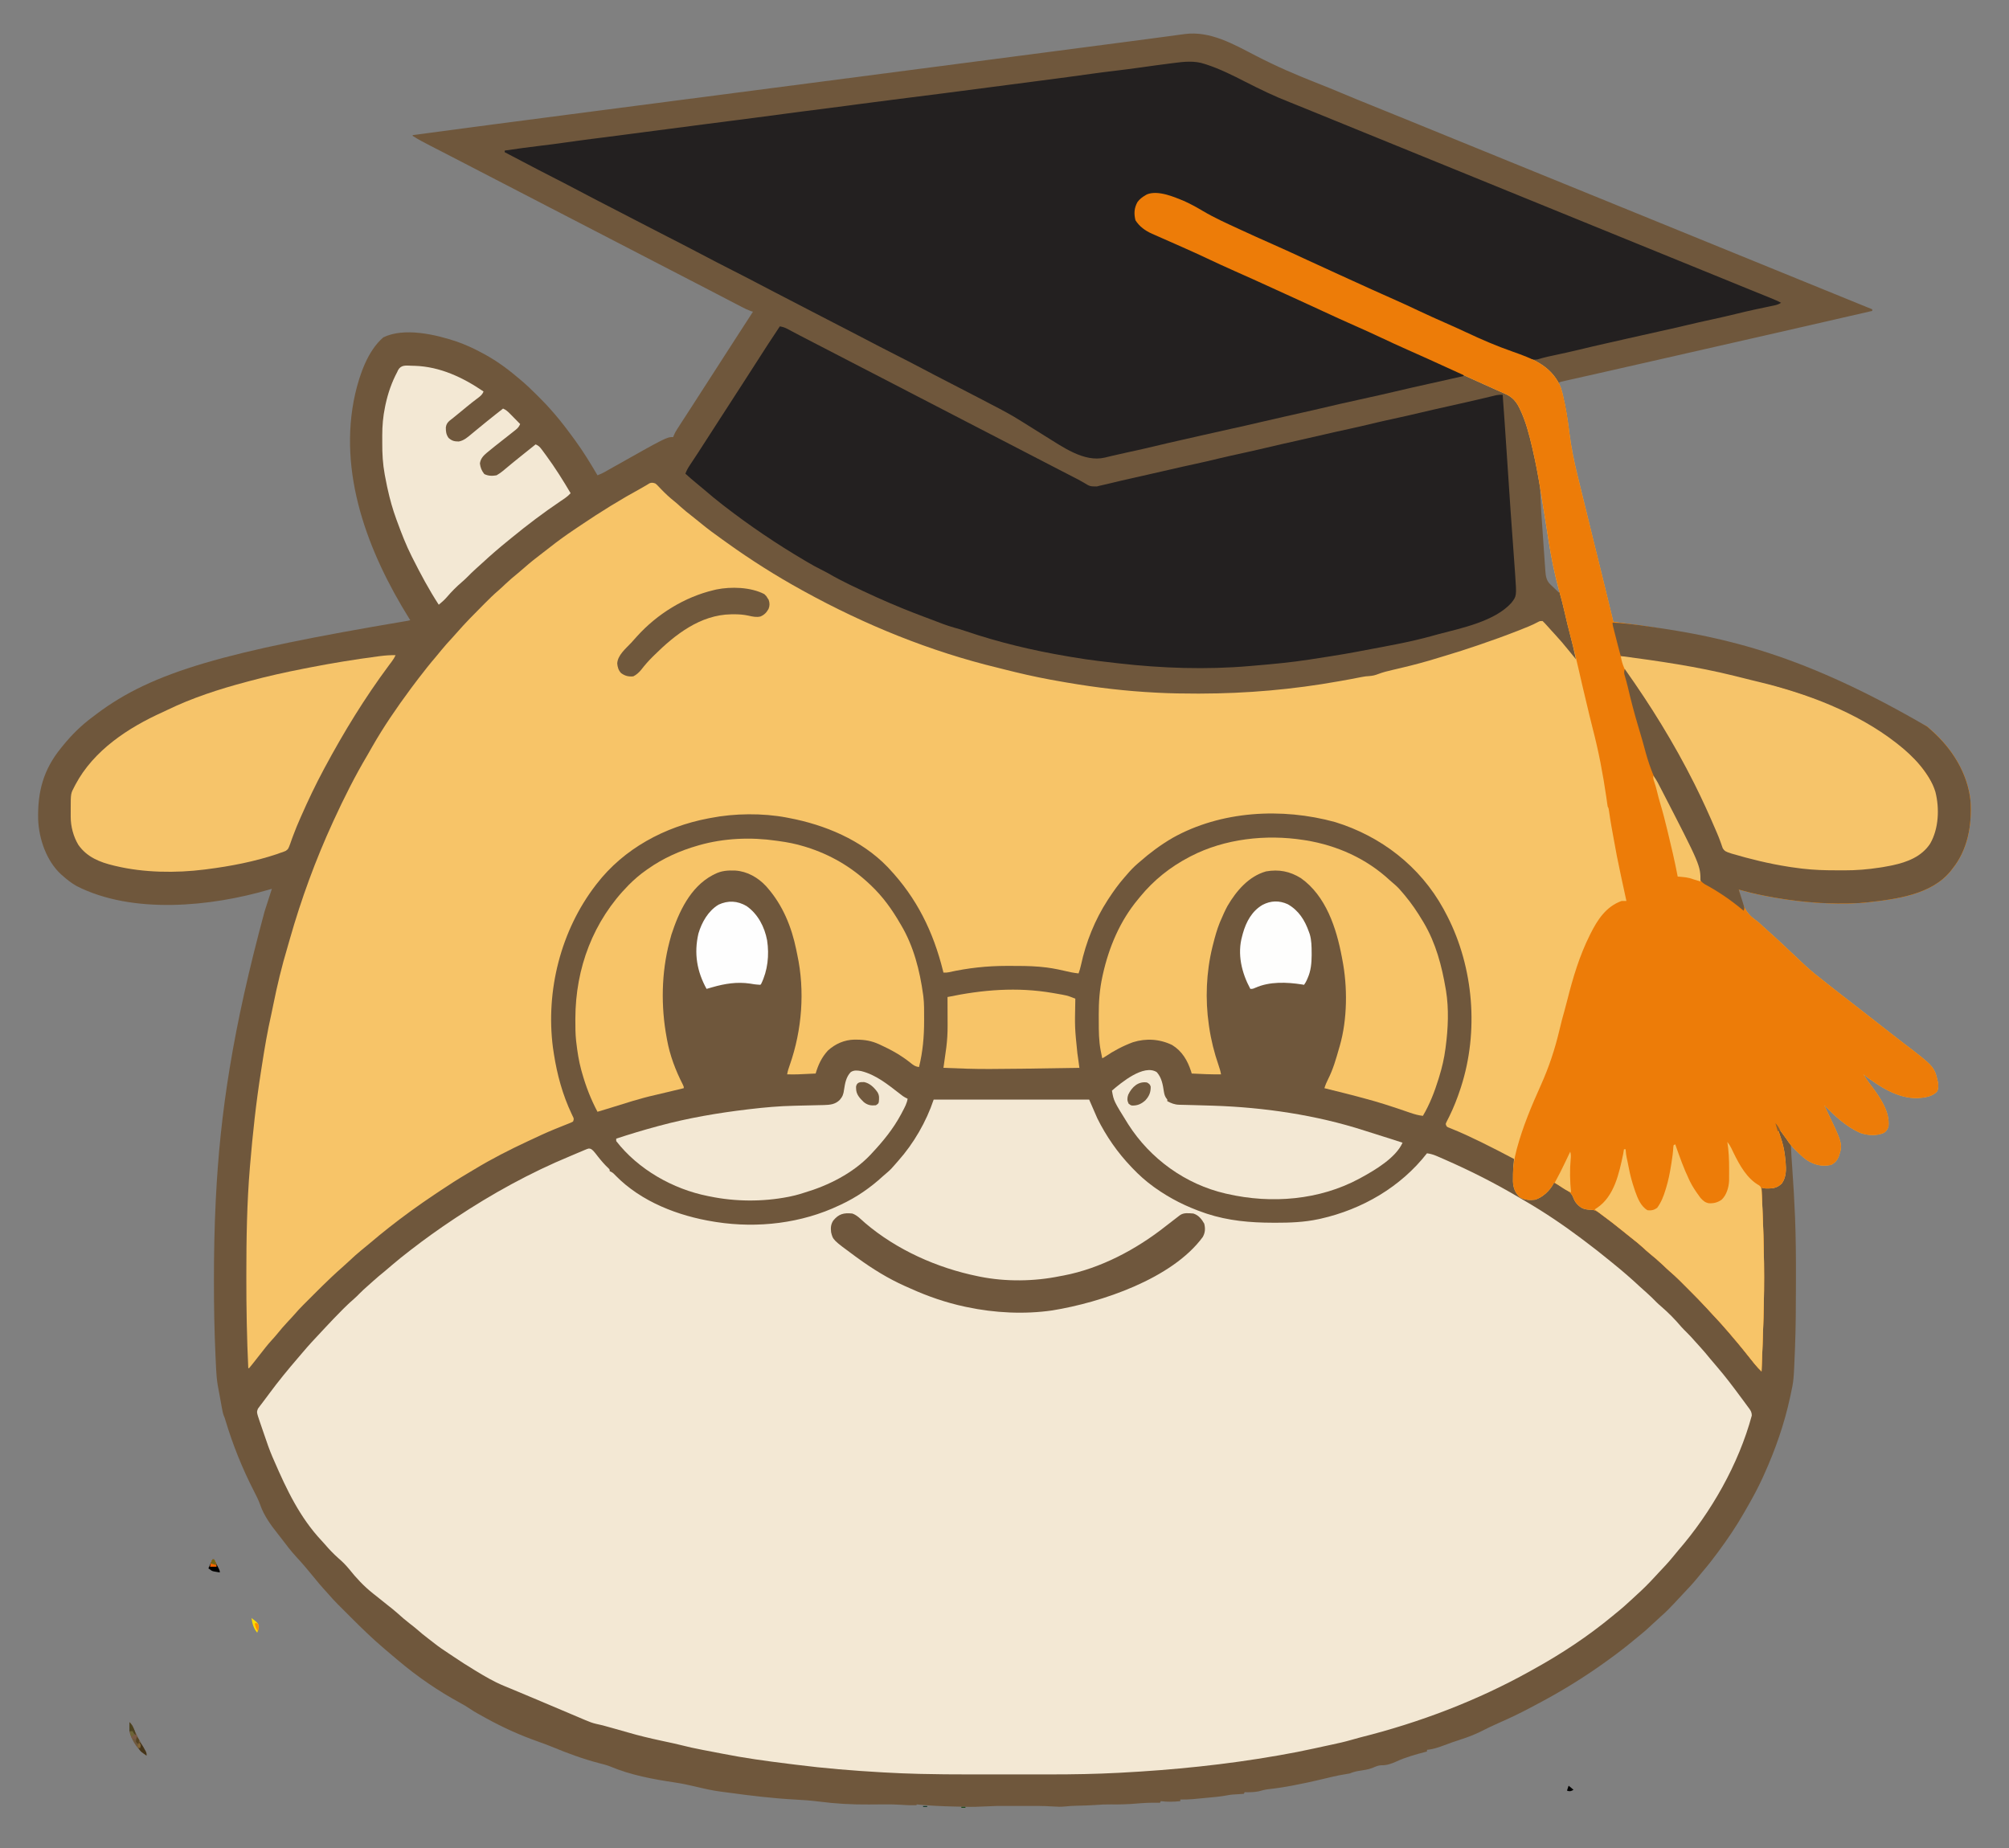 <?xml version="1.0" encoding="UTF-8"?>
<svg version="1.1" xmlns="http://www.w3.org/2000/svg" width="2468" height="2271">
<rect width="100%" height="100%" fill="#808080" stroke="none"/>
<path d="M0 0 C24.962 12.923 50.288 23.906 76.485 34.084 C85.529 37.604 94.489 41.306 103.431 45.077 C116.886 50.733 130.395 56.245 143.931 61.702 C160.071 68.209 176.198 74.744 192.306 81.327 C194.345 82.16 196.385 82.993 198.424 83.826 C201.526 85.094 204.628 86.361 207.73 87.629 C219.794 92.557 231.862 97.474 243.931 102.389 C246.2 103.314 248.469 104.238 250.738 105.162 C255.297 107.019 259.855 108.876 264.413 110.732 C274.567 114.868 284.721 119.005 294.874 123.141 C300.497 125.432 306.121 127.723 311.744 130.014 C313.994 130.931 316.244 131.848 318.494 132.764 C319.608 133.218 320.721 133.672 321.869 134.139 C439.994 182.264 439.994 182.264 443.369 183.639 C445.619 184.556 447.869 185.473 450.12 186.39 C455.741 188.68 461.362 190.97 466.983 193.26 C477.154 197.404 487.326 201.548 497.497 205.691 C521.255 215.368 545.011 225.05 568.762 234.746 C591.64 244.087 614.527 253.41 637.413 262.732 C647.572 266.87 657.73 271.008 667.887 275.147 C671.22 276.505 674.552 277.862 677.885 279.22 C688.465 283.53 699.046 287.841 709.626 292.152 C714.644 294.197 719.661 296.242 724.679 298.286 C727.08 299.265 729.48 300.243 731.88 301.221 C735.201 302.574 738.521 303.927 741.842 305.28 C743.317 305.882 743.317 305.882 744.823 306.495 C745.731 306.865 746.64 307.236 747.576 307.617 C748.754 308.097 748.754 308.097 749.956 308.587 C752.382 309.57 754.812 310.544 757.244 311.514 C757.244 312.174 757.244 312.834 757.244 313.514 C716.406 322.967 675.551 332.339 634.673 341.612 C626.848 343.388 619.023 345.165 611.199 346.941 C610.478 347.105 609.756 347.269 609.013 347.438 C606.099 348.1 603.184 348.762 600.27 349.423 C595.923 350.411 591.575 351.398 587.228 352.385 C568.883 356.55 550.539 360.722 532.197 364.901 C531.111 365.149 530.025 365.396 528.906 365.651 C520.495 367.568 512.085 369.484 503.675 371.401 C480.606 376.66 457.534 381.907 434.455 387.12 C432.956 387.458 432.956 387.458 431.428 387.804 C421.91 389.954 412.391 392.103 402.872 394.247 C399.489 395.009 396.107 395.773 392.725 396.536 C391.165 396.888 389.605 397.239 388.045 397.59 C385.927 398.066 383.81 398.543 381.693 399.022 C379.921 399.421 379.921 399.421 378.114 399.828 C375.198 400.482 375.198 400.482 372.244 401.514 C372.535 402.238 372.827 402.961 373.127 403.706 C379.869 422.003 382.637 441.728 384.951 461.019 C386.682 475.33 388.842 489.313 392.197 503.339 C392.592 505.017 392.986 506.695 393.38 508.373 C398.054 528.204 402.988 547.974 407.914 567.744 C410.29 577.286 412.655 586.83 415.021 596.374 C415.284 597.432 415.546 598.489 415.816 599.579 C421.186 621.23 426.482 642.899 431.744 664.577 C431.939 665.381 432.135 666.186 432.336 667.015 C434.642 676.514 436.945 686.014 439.244 695.514 C440.215 695.638 440.215 695.638 441.205 695.764 C531.126 707.245 621.491 722.119 824.881 824.339 C826.49 825.82 828.118 827.28 829.763 828.721 C855.218 851.048 874.547 881.723 877.931 915.702 C879.85 945.481 874.533 975.896 855.244 999.514 C854.715 1000.205 854.187 1000.896 853.642 1001.608 C830.114 1030.816 786.353 1036.301 751.67 1040.155 C744.522 1040.905 737.429 1041.385 730.244 1041.514 C729.33 1041.535 728.417 1041.555 727.475 1041.576 C692.876 1042.257 658.709 1038.765 624.806 1032.014 C624.084 1031.871 623.361 1031.728 622.616 1031.58 C612.713 1029.597 602.974 1027.225 593.244 1024.514 C596.953 1040.807 600.303 1052.517 614.367 1062.167 C617.372 1064.324 620.004 1066.846 622.681 1069.389 C625.766 1072.251 628.867 1075.083 632.056 1077.827 C638.625 1083.529 644.903 1089.563 651.244 1095.514 C652.577 1096.765 653.911 1098.015 655.244 1099.264 C655.903 1099.883 656.563 1100.501 657.242 1101.138 C658.58 1102.392 659.918 1103.646 661.257 1104.898 C664.55 1107.981 667.833 1111.072 671.095 1114.186 C678.575 1121.297 686.259 1127.873 694.458 1134.136 C697.611 1136.57 700.705 1139.078 703.806 1141.577 C708.871 1145.642 713.973 1149.647 719.13 1153.594 C723.748 1157.128 728.343 1160.692 732.931 1164.264 C733.69 1164.855 734.449 1165.446 735.23 1166.054 C736.786 1167.265 738.341 1168.476 739.896 1169.687 C742.231 1171.504 744.567 1173.32 746.904 1175.136 C754.257 1180.848 761.601 1186.571 768.917 1192.332 C772.906 1195.47 776.908 1198.591 780.916 1201.706 C782.468 1202.911 784.018 1204.118 785.568 1205.325 C789.012 1208.009 792.46 1210.685 795.939 1213.323 C833.906 1242.283 833.906 1242.283 838.244 1262.514 C838.506 1266.122 838.51 1268.799 837.244 1272.202 C831.307 1279.066 821.916 1280.081 813.33 1280.737 C788.324 1281.496 765.336 1266.191 746.244 1251.514 C749.488 1256.553 752.893 1261.396 756.556 1266.139 C766.99 1279.951 779.146 1297.504 777.244 1315.514 C775.943 1319.28 774.993 1320.957 771.806 1323.327 C762.996 1327.41 751.385 1326.726 742.431 1323.452 C725.245 1315.898 711.303 1302.7 698.244 1289.514 C698.606 1290.26 698.606 1290.26 698.975 1291.021 C721.26 1337.091 721.26 1337.091 716.056 1352.702 C714.061 1357.448 711.297 1360.463 706.681 1362.827 C695.146 1365.134 686.256 1362.92 676.494 1356.639 C669.351 1351.448 663.348 1344.856 657.244 1338.514 C657.771 1348.593 658.377 1358.66 659.1 1368.726 C660.448 1387.587 661.578 1406.449 662.326 1425.343 C662.39 1426.964 662.39 1426.964 662.456 1428.617 C663.388 1452.594 663.562 1476.553 663.501 1500.544 C663.494 1503.893 663.49 1507.242 663.487 1510.59 C663.458 1536.24 663.366 1561.881 662.369 1587.514 C662.33 1588.53 662.291 1589.545 662.25 1590.591 C660.744 1627.824 660.744 1627.824 657.056 1644.827 C656.733 1646.367 656.733 1646.367 656.403 1647.938 C649.26 1681.053 638.211 1712.702 624.244 1743.514 C623.818 1744.463 623.391 1745.413 622.952 1746.39 C616.964 1759.643 610.082 1772.299 602.78 1784.869 C601.381 1787.278 599.996 1789.694 598.615 1792.112 C589.757 1807.52 579.746 1822.186 569.244 1836.514 C568.775 1837.156 568.306 1837.798 567.823 1838.459 C561.762 1846.726 555.509 1854.747 548.814 1862.511 C546.46 1865.261 544.19 1868.06 541.931 1870.889 C536.632 1877.395 530.868 1883.447 525.105 1889.54 C523.221 1891.539 521.348 1893.548 519.478 1895.561 C518.863 1896.224 518.248 1896.886 517.614 1897.568 C516.451 1898.821 515.288 1900.074 514.126 1901.328 C508.578 1907.288 502.906 1912.996 496.732 1918.307 C494.069 1920.67 491.48 1923.099 488.891 1925.542 C483.156 1930.95 477.386 1936.208 471.22 1941.128 C468.941 1942.955 466.692 1944.805 464.455 1946.682 C454.031 1955.412 443.281 1963.578 432.244 1971.514 C431.527 1972.032 430.811 1972.551 430.073 1973.084 C403.424 1992.318 375.289 2009.66 346.205 2024.954 C343.2 2026.538 340.206 2028.142 337.213 2029.749 C324.835 2036.342 312.279 2042.318 299.453 2047.971 C291.717 2051.384 284.113 2054.946 276.603 2058.831 C268.879 2062.702 261.09 2065.678 252.869 2068.327 C245.15 2070.845 237.516 2073.494 229.931 2076.389 C223.452 2078.849 217.173 2080.751 210.244 2081.514 C210.244 2082.174 210.244 2082.834 210.244 2083.514 C209.586 2083.685 208.928 2083.855 208.251 2084.03 C196.002 2087.234 184.05 2090.545 172.524 2095.848 C166.715 2098.493 160.767 2100.664 154.306 2100.389 C150.306 2100.553 147.257 2101.958 143.611 2103.542 C138.18 2105.773 132.296 2106.386 126.531 2107.321 C122.503 2108.005 119.031 2108.942 115.244 2110.514 C113.337 2110.898 111.418 2111.229 109.494 2111.514 C104.348 2112.325 99.312 2113.316 94.244 2114.514 C92.964 2114.815 91.684 2115.115 90.365 2115.425 C88.234 2115.925 86.104 2116.426 83.974 2116.93 C82.551 2117.266 81.128 2117.602 79.705 2117.936 C77.917 2118.356 76.129 2118.779 74.341 2119.204 C66.539 2121.037 58.711 2122.674 50.843 2124.194 C48.876 2124.575 46.912 2124.964 44.947 2125.352 C35.265 2127.232 25.59 2128.702 15.787 2129.786 C11.427 2130.273 7.451 2131.291 3.244 2132.514 C-2.449 2133.589 -7.987 2133.619 -13.756 2133.514 C-14.086 2134.174 -14.416 2134.834 -14.756 2135.514 C-17.239 2135.78 -19.64 2135.937 -22.131 2136.014 C-26.674 2136.164 -31.013 2136.515 -35.475 2137.413 C-43.589 2138.97 -51.817 2139.611 -60.036 2140.374 C-62.882 2140.64 -65.727 2140.914 -68.572 2141.19 C-70.407 2141.364 -72.242 2141.537 -74.076 2141.71 C-74.914 2141.791 -75.752 2141.872 -76.615 2141.956 C-82.019 2142.45 -87.33 2142.584 -92.756 2142.514 C-92.756 2143.174 -92.756 2143.834 -92.756 2144.514 C-100.922 2145.358 -108.606 2145.576 -116.756 2144.514 C-117.086 2145.174 -117.416 2145.834 -117.756 2146.514 C-118.682 2146.491 -119.607 2146.468 -120.561 2146.444 C-129.482 2146.299 -138.243 2146.736 -147.131 2147.514 C-157.557 2148.416 -167.871 2148.685 -178.334 2148.528 C-184.741 2148.445 -191.009 2148.711 -197.393 2149.258 C-204.62 2149.809 -211.872 2149.915 -219.115 2150.12 C-224.454 2150.284 -229.724 2150.477 -235.03 2151.108 C-239.52 2151.549 -243.861 2151.397 -248.35 2151.085 C-261.465 2150.194 -274.613 2150.364 -287.751 2150.384 C-291.502 2150.39 -295.254 2150.386 -299.005 2150.381 C-318.244 2150.331 -318.244 2150.331 -337.459 2151.183 C-347.215 2151.811 -356.99 2151.442 -366.756 2151.202 C-367.782 2151.179 -368.808 2151.156 -369.865 2151.132 C-385.548 2150.778 -401.144 2150.11 -416.756 2148.514 C-416.756 2148.844 -416.756 2149.174 -416.756 2149.514 C-422.853 2149.617 -428.867 2149.538 -434.944 2149.007 C-442.252 2148.499 -449.521 2148.452 -456.846 2148.487 C-458.638 2148.495 -458.638 2148.495 -460.467 2148.504 C-465.45 2148.531 -470.433 2148.566 -475.416 2148.61 C-496.047 2148.783 -516.177 2147.676 -536.631 2145.014 C-546.554 2143.748 -556.461 2143.043 -566.444 2142.514 C-593.695 2141.052 -620.672 2137.782 -647.695 2134.068 C-650.981 2133.617 -654.27 2133.189 -657.561 2132.772 C-668.011 2131.396 -678.162 2129.078 -688.402 2126.604 C-696.924 2124.549 -705.396 2122.794 -714.069 2121.514 C-740.593 2117.57 -768.102 2112.453 -792.862 2101.991 C-797.322 2100.209 -801.921 2099.076 -806.569 2097.889 C-826.489 2092.734 -846.075 2085.455 -865.073 2077.58 C-870.092 2075.519 -875.159 2073.641 -880.28 2071.85 C-903.119 2063.84 -924.554 2054.27 -945.756 2042.514 C-946.486 2042.113 -947.216 2041.712 -947.967 2041.298 C-949.942 2040.21 -951.912 2039.114 -953.881 2038.014 C-954.519 2037.663 -955.157 2037.311 -955.815 2036.948 C-959.357 2034.967 -962.756 2032.869 -966.112 2030.585 C-970.027 2027.94 -974.05 2025.636 -978.2 2023.382 C-1004.882 2008.866 -1030.596 1991.147 -1053.756 1971.514 C-1055.27 1970.242 -1055.27 1970.242 -1056.815 1968.944 C-1059.571 1966.624 -1062.317 1964.292 -1065.06 1961.956 C-1066.758 1960.512 -1068.462 1959.076 -1070.166 1957.639 C-1085.062 1945.041 -1098.966 1931.47 -1112.738 1917.662 C-1115.277 1915.118 -1117.821 1912.58 -1120.365 1910.042 C-1122.006 1908.4 -1123.647 1906.758 -1125.287 1905.116 C-1126.035 1904.37 -1126.783 1903.624 -1127.554 1902.855 C-1132.155 1898.234 -1136.505 1893.458 -1140.756 1888.514 C-1142.211 1886.907 -1143.668 1885.302 -1145.131 1883.702 C-1149.02 1879.392 -1152.712 1874.954 -1156.365 1870.444 C-1163.589 1861.592 -1170.928 1852.759 -1178.725 1844.405 C-1185.416 1837.181 -1191.285 1829.416 -1197.2 1821.558 C-1198.585 1819.739 -1199.993 1817.946 -1201.424 1816.163 C-1209.886 1805.535 -1218.491 1793.691 -1222.975 1780.753 C-1225.109 1774.639 -1228.023 1768.976 -1230.982 1763.231 C-1245.189 1735.525 -1256.853 1706.456 -1265.783 1676.624 C-1266.68 1673.586 -1266.68 1673.586 -1267.799 1671.026 C-1268.987 1667.908 -1269.545 1664.863 -1270.131 1661.577 C-1270.253 1660.899 -1270.376 1660.221 -1270.502 1659.522 C-1270.773 1658.019 -1271.042 1656.515 -1271.309 1655.011 C-1271.796 1652.29 -1272.299 1649.572 -1272.803 1646.854 C-1273.162 1644.908 -1273.522 1642.961 -1273.881 1641.014 C-1274.052 1640.095 -1274.222 1639.176 -1274.398 1638.23 C-1274.56 1637.344 -1274.722 1636.458 -1274.889 1635.546 C-1275.032 1634.768 -1275.175 1633.99 -1275.323 1633.188 C-1276.379 1626.668 -1276.958 1620.219 -1277.256 1613.628 C-1277.297 1612.772 -1277.337 1611.917 -1277.379 1611.036 C-1277.465 1609.214 -1277.549 1607.393 -1277.631 1605.572 C-1277.751 1602.935 -1277.878 1600.298 -1278.006 1597.661 C-1279.456 1566.897 -1279.964 1536.122 -1279.944 1505.327 C-1279.943 1504.096 -1279.943 1504.096 -1279.943 1502.84 C-1279.937 1471.032 -1279.318 1439.289 -1277.756 1407.514 C-1277.705 1406.473 -1277.654 1405.431 -1277.602 1404.358 C-1272.417 1299.882 -1257.05 1196.434 -1217.756 1051.514 C-1217.427 1050.473 -1217.427 1050.473 -1217.091 1049.41 C-1214.36 1040.763 -1211.587 1032.13 -1208.756 1023.514 C-1209.719 1023.806 -1210.682 1024.097 -1211.674 1024.397 C-1283.374 1045.493 -1379.733 1055.225 -1448.569 1020.202 C-1454.905 1016.642 -1460.359 1012.361 -1465.756 1007.514 C-1466.464 1006.901 -1467.171 1006.287 -1467.901 1005.655 C-1485.723 989.203 -1494.895 962.289 -1495.879 938.559 C-1496.705 904.526 -1489.6 877.241 -1467.756 850.514 C-1466.938 849.493 -1466.119 848.473 -1465.276 847.421 C-1454.722 834.463 -1442.944 822.777 -1429.515 812.821 C-1427.737 811.5 -1425.974 810.159 -1424.213 808.815 C-1355.422 756.801 -1265.628 732.012 -1045.047 694.792 C-1042.879 694.529 -1040.859 694.096 -1038.756 693.514 C-1039.194 692.82 -1039.633 692.125 -1040.084 691.409 C-1090.855 609.99 -1128.273 512.085 -1106.412 415.326 C-1100.884 391.624 -1090.91 362.263 -1071.819 346.014 C-1046.186 333.46 -1007.478 342.541 -981.912 351.112 C-971.419 354.761 -961.534 359.262 -951.756 364.514 C-951.106 364.857 -950.455 365.2 -949.785 365.553 C-934.617 373.57 -920.818 383.405 -907.756 394.514 C-906.775 395.311 -905.794 396.108 -904.783 396.928 C-896.68 403.582 -889.225 410.857 -881.819 418.264 C-881.074 419.008 -881.074 419.008 -880.314 419.766 C-874.579 425.503 -869.011 431.331 -863.756 437.514 C-862.91 438.479 -862.065 439.443 -861.194 440.436 C-852.877 450.085 -845.267 460.23 -837.756 470.514 C-837.164 471.323 -836.572 472.132 -835.962 472.965 C-826.007 486.636 -817.277 500.923 -808.756 515.514 C-805.225 514.178 -801.993 512.615 -798.713 510.749 C-797.735 510.196 -796.758 509.643 -795.75 509.073 C-794.7 508.476 -793.65 507.879 -792.569 507.264 C-723.809 468.514 -723.809 468.514 -715.756 468.514 C-715.484 467.784 -715.212 467.054 -714.931 466.302 C-713.803 463.626 -712.522 461.357 -710.955 458.917 C-710.118 457.607 -710.118 457.607 -709.264 456.271 C-708.664 455.341 -708.063 454.41 -707.444 453.452 C-706.817 452.475 -706.19 451.497 -705.545 450.49 C-700.99 443.397 -696.398 436.329 -691.794 429.268 C-687.41 422.541 -683.078 415.781 -678.756 409.014 C-673.438 400.689 -668.085 392.387 -662.69 384.112 C-658.342 377.436 -654.045 370.728 -649.756 364.014 C-643.318 353.937 -636.824 343.898 -630.295 333.88 C-627.67 329.846 -625.057 325.805 -622.444 321.764 C-621.969 321.03 -621.494 320.296 -621.005 319.54 C-619.922 317.865 -618.839 316.19 -617.756 314.514 C-618.593 314.261 -619.429 314.007 -620.291 313.746 C-624.1 312.392 -627.616 310.669 -631.19 308.803 C-631.895 308.44 -632.601 308.076 -633.328 307.701 C-635.619 306.518 -637.906 305.329 -640.194 304.139 C-641.791 303.313 -643.388 302.487 -644.986 301.661 C-654.35 296.817 -663.701 291.948 -673.042 287.059 C-681.345 282.717 -689.674 278.427 -698.006 274.139 C-711.513 267.189 -725.005 260.211 -738.487 253.212 C-744.034 250.332 -749.582 247.454 -755.131 244.577 C-756.24 244.002 -757.349 243.427 -758.492 242.834 C-767.354 238.239 -776.221 233.652 -785.089 229.067 C-793.814 224.555 -802.536 220.038 -811.256 215.514 C-820.545 210.696 -829.836 205.884 -839.131 201.077 C-839.732 200.766 -840.333 200.455 -840.952 200.135 C-845.22 197.928 -849.488 195.721 -853.756 193.514 C-858.631 190.994 -863.506 188.473 -868.381 185.952 C-868.982 185.641 -869.583 185.33 -870.203 185.01 C-880.003 179.941 -889.799 174.864 -899.592 169.784 C-907.811 165.521 -916.033 161.266 -924.256 157.014 C-933.592 152.187 -942.926 147.354 -952.256 142.514 C-960.939 138.01 -969.625 133.511 -978.313 129.017 C-980.123 128.081 -981.933 127.144 -983.742 126.208 C-989.37 123.295 -995 120.387 -1000.637 117.493 C-1003.24 116.156 -1005.842 114.818 -1008.443 113.479 C-1010.249 112.55 -1012.057 111.625 -1013.865 110.7 C-1021.281 106.881 -1028.731 103.027 -1035.756 98.514 C-1035.756 98.184 -1035.756 97.854 -1035.756 97.514 C-970.937 88.815 -906.093 80.31 -841.239 71.874 C-830.793 70.515 -820.348 69.155 -809.902 67.795 C-809.19 67.702 -808.479 67.61 -807.745 67.514 C-804.121 67.042 -800.497 66.57 -796.873 66.098 C-771.382 62.779 -745.891 59.46 -720.4 56.142 C-718.874 55.944 -717.348 55.745 -715.821 55.547 C-713.532 55.249 -711.242 54.951 -708.953 54.653 C-706.665 54.355 -704.378 54.057 -702.09 53.759 C-701.336 53.661 -700.581 53.563 -699.804 53.462 C-649.477 46.912 -599.151 40.36 -548.825 33.807 C-543.675 33.136 -538.526 32.466 -533.377 31.795 C-459.391 22.162 -385.406 12.515 -258.983 -4.014 C-256.881 -4.289 -254.779 -4.564 -252.676 -4.839 C-234.495 -7.217 -234.495 -7.217 -216.314 -9.596 C-215.037 -9.763 -213.759 -9.93 -212.443 -10.102 C-209.899 -10.435 -207.355 -10.768 -204.81 -11.101 C-197.466 -12.062 -190.121 -13.022 -182.776 -13.982 C-177.037 -14.732 -171.299 -15.482 -165.56 -16.232 C-164.47 -16.375 -163.38 -16.517 -162.258 -16.664 C-149.083 -18.387 -135.91 -20.126 -122.741 -21.891 C-120.465 -22.195 -118.188 -22.499 -115.912 -22.803 C-115.196 -22.898 -114.48 -22.994 -113.743 -23.092 C-112.351 -23.278 -110.959 -23.463 -109.567 -23.649 C-105.207 -24.23 -100.848 -24.822 -96.49 -25.416 C-94.357 -25.701 -92.224 -25.986 -90.092 -26.27 C-89.184 -26.396 -88.275 -26.523 -87.34 -26.654 C-55.893 -30.786 -27.053 -14.01 0 0 Z M349.244 531.514 C349.904 551.627 351.343 571.684 352.773 591.754 C353.118 596.593 353.452 601.434 353.785 606.274 C354.045 610.038 354.311 613.8 354.58 617.563 C354.706 619.348 354.83 621.135 354.952 622.921 C355.121 625.406 355.301 627.89 355.482 630.374 C355.529 631.098 355.577 631.822 355.625 632.568 C356.102 638.852 356.795 644.768 361.502 649.261 C362.127 649.87 362.752 650.479 363.396 651.106 C364.047 651.715 364.698 652.324 365.369 652.952 C366.028 653.588 366.686 654.224 367.365 654.88 C368.981 656.437 370.606 657.981 372.244 659.514 C373.451 655.892 372.927 654.61 371.908 650.971 C371.59 649.781 371.272 648.591 370.945 647.365 C370.77 646.713 370.595 646.061 370.415 645.389 C364.521 623.132 361.317 600.394 357.819 577.666 C356.191 567.101 354.457 556.555 352.681 546.014 C352.427 544.499 352.173 542.984 351.919 541.468 C351.363 538.15 350.804 534.832 350.244 531.514 C349.914 531.514 349.584 531.514 349.244 531.514 Z " fill="#6F573C" transform="translate(1542.756,68.486)"/>
<path d="M0 0 C63.03 0 126.06 0 191 0 C195.95 11.385 195.95 11.385 201 23 C211.994 45.146 225.88 65.148 243 83 C243.504 83.531 244.008 84.063 244.527 84.61 C252.427 92.901 260.718 100.287 270 107 C270.661 107.478 271.321 107.956 272.002 108.448 C290.51 121.655 310.523 131.62 332 139 C333.131 139.396 334.261 139.791 335.426 140.199 C362.049 148.936 388.98 151.263 416.812 151.312 C417.803 151.316 418.793 151.32 419.814 151.324 C437.416 151.358 455.172 150.713 472.438 147 C473.406 146.794 474.374 146.588 475.372 146.376 C526.375 134.856 573.625 107.558 606 66 C610.342 66.581 613.97 67.647 617.988 69.379 C619.153 69.88 620.317 70.381 621.517 70.897 C622.783 71.451 624.048 72.006 625.312 72.562 C626.287 72.988 626.287 72.988 627.282 73.422 C658.838 87.209 689.635 102.746 719.226 120.356 C721.705 121.825 724.195 123.272 726.691 124.711 C750.613 138.615 773.901 154.356 796 171 C796.824 171.617 797.648 172.235 798.498 172.871 C809.626 181.222 820.578 189.761 831.313 198.613 C832.836 199.865 834.369 201.107 835.902 202.348 C846.787 211.155 857.329 220.353 867.571 229.897 C870.398 232.53 873.253 235.113 876.188 237.625 C880.194 241.083 883.864 244.85 887.582 248.613 C889.563 250.568 891.563 252.395 893.688 254.188 C902.509 261.749 910.842 270.237 918.332 279.113 C920.455 281.515 922.72 283.747 925 286 C928.549 289.512 931.92 293.09 935.164 296.883 C937.352 299.406 939.613 301.856 941.875 304.312 C945.945 308.775 949.802 313.363 953.594 318.062 C956.298 321.364 959.082 324.587 961.875 327.812 C972.583 340.238 982.447 353.338 992.18 366.536 C993.367 368.142 994.559 369.745 995.758 371.343 C997.359 373.485 998.933 375.645 1000.5 377.812 C1000.975 378.439 1001.45 379.066 1001.939 379.712 C1004.023 382.655 1004.997 384.585 1005.02 388.219 C988.918 447.935 954.893 507.603 914.5 554.102 C912.162 556.812 909.919 559.577 907.688 562.375 C902.381 568.89 896.607 574.947 890.835 581.047 C889.023 582.975 887.231 584.92 885.445 586.871 C878.49 594.454 871.315 601.608 863.665 608.488 C861.913 610.079 860.185 611.694 858.461 613.316 C851.523 619.846 844.444 626.047 837 632 C835.808 632.981 834.618 633.964 833.43 634.949 C803.631 659.562 771.131 681.031 737.32 699.716 C735.706 700.609 734.095 701.506 732.484 702.405 C667.407 738.69 596.482 765.55 524.238 783.648 C520.236 784.655 516.281 785.787 512.32 786.949 C504.803 789.114 497.209 790.811 489.562 792.438 C487.626 792.855 485.69 793.273 483.754 793.69 C482.404 793.981 481.054 794.27 479.704 794.559 C475.697 795.415 471.694 796.288 467.694 797.18 C453.748 800.279 439.76 802.978 425.688 805.438 C424.59 805.63 423.493 805.823 422.362 806.021 C358.573 817.182 294.213 823.673 229.562 827.062 C228.806 827.103 228.05 827.143 227.27 827.185 C199.309 828.661 171.401 829.155 143.408 829.134 C138.771 829.132 134.134 829.134 129.497 829.136 C121.708 829.138 113.919 829.135 106.13 829.13 C97.252 829.125 88.374 829.127 79.496 829.132 C71.755 829.137 64.015 829.137 56.274 829.135 C51.704 829.133 47.133 829.133 42.563 829.136 C23.146 829.149 3.745 828.999 -15.667 828.53 C-16.542 828.509 -17.418 828.488 -18.32 828.466 C-32.769 828.111 -47.195 827.538 -61.625 826.688 C-62.733 826.624 -63.84 826.561 -64.981 826.495 C-99.698 824.499 -134.329 821.681 -168.825 817.275 C-171.934 816.882 -175.043 816.5 -178.153 816.118 C-205.502 812.747 -232.785 809.016 -259.82 803.626 C-263.006 802.999 -266.195 802.388 -269.385 801.781 C-272.565 801.176 -275.743 800.567 -278.921 799.957 C-280.484 799.658 -282.047 799.361 -283.611 799.065 C-292.945 797.293 -302.164 795.28 -311.367 792.919 C-316.262 791.68 -321.185 790.608 -326.125 789.562 C-328.104 789.136 -330.083 788.709 -332.062 788.281 C-333.049 788.069 -334.035 787.856 -335.051 787.637 C-348.571 784.718 -361.93 781.57 -375.207 777.684 C-381.561 775.825 -387.937 774.048 -394.318 772.285 C-396.201 771.764 -398.083 771.24 -399.965 770.716 C-401.723 770.23 -401.723 770.23 -403.516 769.734 C-404.55 769.448 -405.584 769.161 -406.649 768.866 C-409.221 768.201 -411.762 767.638 -414.361 767.108 C-419.051 766.077 -423.301 764.428 -427.703 762.535 C-428.522 762.19 -429.342 761.845 -430.186 761.49 C-432.877 760.354 -435.563 759.209 -438.25 758.062 C-440.154 757.257 -442.059 756.452 -443.964 755.648 C-447.954 753.962 -451.943 752.271 -455.93 750.577 C-462.831 747.645 -469.74 744.73 -476.649 741.816 C-481.408 739.809 -486.167 737.8 -490.924 735.787 C-499.384 732.207 -507.848 728.638 -516.336 725.125 C-517.764 724.532 -519.192 723.94 -520.62 723.347 C-523.178 722.285 -525.739 721.232 -528.302 720.182 C-540.45 715.143 -551.541 708.581 -562.75 701.75 C-563.366 701.375 -563.983 701.001 -564.618 700.614 C-573.316 695.321 -581.912 689.914 -590.308 684.15 C-592.164 682.889 -594.035 681.653 -595.91 680.422 C-602 676.42 -608 672.405 -613.691 667.844 C-616.048 665.962 -618.442 664.134 -620.843 662.309 C-625.638 658.659 -630.302 654.931 -634.785 650.902 C-637.734 648.37 -640.803 646.006 -643.875 643.625 C-649.001 639.645 -653.875 635.491 -658.66 631.102 C-662.622 627.544 -666.818 624.293 -671 621 C-675.417 617.486 -679.819 613.955 -684.221 610.422 C-685.802 609.158 -687.393 607.904 -688.984 606.652 C-700.007 597.876 -709.235 588.008 -718 577 C-721.968 572.185 -726.078 567.952 -730.828 563.91 C-737.087 558.406 -742.85 552.355 -748.254 546.016 C-749.441 544.646 -750.658 543.302 -751.902 541.984 C-778.583 513.565 -794.883 479.239 -810.174 443.903 C-810.889 442.255 -811.612 440.61 -812.336 438.966 C-816.141 430.14 -819.208 421.054 -822.304 411.962 C-823.255 409.173 -824.217 406.388 -825.18 403.604 C-825.792 401.813 -826.404 400.022 -827.016 398.23 C-827.301 397.407 -827.586 396.584 -827.88 395.736 C-831.816 384.089 -831.816 384.089 -830.155 379.835 C-829.704 379.236 -829.253 378.637 -828.789 378.02 C-828.291 377.337 -827.792 376.654 -827.279 375.95 C-826.733 375.245 -826.187 374.539 -825.625 373.812 C-825.072 373.066 -824.519 372.32 -823.949 371.552 C-822.316 369.355 -820.659 367.177 -819 365 C-818.191 363.908 -817.385 362.815 -816.582 361.719 C-805.371 346.526 -793.42 331.894 -781.094 317.598 C-779.081 315.262 -777.081 312.916 -775.094 310.559 C-767.965 302.12 -760.51 294.038 -752.91 286.023 C-751.044 284.046 -749.191 282.057 -747.344 280.062 C-740.541 272.728 -733.624 265.523 -726.562 258.438 C-725.829 257.7 -725.096 256.962 -724.341 256.202 C-720.277 252.149 -716.108 248.29 -711.761 244.543 C-709.571 242.624 -707.527 240.59 -705.5 238.5 C-702.147 235.107 -698.705 231.909 -695.086 228.805 C-692.75 226.783 -690.47 224.706 -688.188 222.625 C-683.894 218.75 -679.469 215.078 -674.973 211.441 C-671.662 208.723 -668.425 205.929 -665.188 203.125 C-658.299 197.184 -651.203 191.552 -644 186 C-643.347 185.494 -642.693 184.987 -642.02 184.465 C-625.167 171.407 -607.88 159.051 -590.125 147.25 C-588.861 146.408 -588.861 146.408 -587.571 145.55 C-542.944 115.888 -495.782 89.85 -446.229 69.341 C-443.093 68.039 -439.972 66.704 -436.852 65.363 C-435.027 64.595 -433.201 63.828 -431.375 63.062 C-430.569 62.713 -429.763 62.364 -428.933 62.005 C-423.55 59.807 -423.55 59.807 -420.953 60.718 C-418.85 62.098 -417.586 63.432 -416.047 65.414 C-415.513 66.089 -414.98 66.765 -414.43 67.46 C-413.876 68.175 -413.321 68.889 -412.75 69.625 C-408.534 74.957 -404.31 80.004 -399.293 84.617 C-398 86 -398 86 -398 88 C-397.406 88.262 -396.811 88.523 -396.199 88.793 C-393.866 90.073 -392.587 91.344 -390.812 93.312 C-359.306 125.58 -313.615 143.065 -270 150 C-268.462 150.248 -268.462 150.248 -266.894 150.5 C-216.255 158.32 -162.378 152.079 -116 130 C-115.357 129.702 -114.714 129.403 -114.051 129.096 C-94.962 120.211 -77.676 108.289 -62.207 94.02 C-60.285 92.261 -58.324 90.592 -56.312 88.938 C-53.233 86.308 -50.599 83.443 -47.988 80.352 C-46.555 78.656 -45.09 76.987 -43.605 75.336 C-24.593 53.975 -9.048 27.145 0 0 Z " fill="#F3E8D4" transform="translate(1147,1351)"/>
<path d="M0 0 C8.373 3.663 16.302 8.099 24.155 12.762 C38.02 20.961 52.754 27.579 67.362 34.326 C68.248 34.737 69.135 35.147 70.048 35.57 C83.079 41.601 96.164 47.498 109.302 53.292 C123.292 59.466 137.168 65.872 151.032 72.323 C162.997 77.89 174.99 83.391 187.01 88.836 C188.347 89.442 189.685 90.048 191.022 90.654 C191.683 90.954 192.343 91.253 193.024 91.561 C197.912 93.777 202.793 96.009 207.67 98.248 C223.26 105.401 238.884 112.462 254.573 119.393 C265.815 124.364 276.968 129.5 288.079 134.757 C299.286 140.055 310.579 145.136 321.925 150.129 C330.665 153.976 339.367 157.884 348.006 161.951 C366.41 170.604 384.72 178.475 403.919 185.193 C428.395 193.881 450.16 201.826 462.181 226.243 C463.664 229.562 464.648 232.935 465.549 236.451 C465.757 237.256 465.964 238.06 466.178 238.889 C469.912 254.049 472.208 269.645 474.081 285.139 C476.236 302.606 479.628 319.514 483.838 336.604 C484.413 338.959 484.987 341.315 485.56 343.672 C487.087 349.941 488.625 356.208 490.165 362.474 C491.108 366.31 492.048 370.146 492.988 373.983 C497.145 390.958 501.321 407.929 505.503 424.898 C507.974 434.922 510.443 444.947 512.911 454.972 C513.966 459.256 515.022 463.541 516.078 467.825 C520.141 484.313 524.141 500.816 528.112 517.326 C528.853 517.421 529.595 517.516 530.359 517.613 C620.185 529.104 710.444 543.964 913.749 646.15 C915.358 647.632 916.986 649.092 918.631 650.533 C944.086 672.86 963.415 703.535 966.799 737.514 C968.718 767.293 963.401 797.707 944.112 821.326 C943.583 822.017 943.055 822.708 942.51 823.42 C918.982 852.627 875.221 858.113 840.538 861.967 C833.39 862.717 826.297 863.197 819.112 863.326 C818.198 863.347 817.285 863.367 816.343 863.388 C781.744 864.068 747.577 860.576 713.674 853.826 C712.952 853.683 712.229 853.539 711.484 853.392 C701.581 851.409 691.842 849.037 682.112 846.326 C685.821 862.619 689.171 874.329 703.235 883.979 C706.24 886.136 708.872 888.657 711.549 891.201 C714.634 894.062 717.735 896.894 720.924 899.639 C727.493 905.341 733.77 911.374 740.112 917.326 C741.445 918.576 742.778 919.826 744.112 921.076 C745.101 922.004 745.101 922.004 746.11 922.95 C747.448 924.204 748.786 925.457 750.125 926.71 C753.418 929.792 756.701 932.884 759.963 935.998 C767.442 943.109 775.127 949.685 783.326 955.948 C786.479 958.382 789.572 960.89 792.674 963.389 C797.739 967.454 802.841 971.459 807.998 975.406 C812.616 978.94 817.211 982.504 821.799 986.076 C822.558 986.667 823.317 987.257 824.098 987.866 C825.654 989.077 827.209 990.288 828.764 991.499 C831.099 993.316 833.435 995.132 835.772 996.947 C843.125 1002.66 850.469 1008.383 857.785 1014.143 C861.774 1017.282 865.776 1020.403 869.784 1023.517 C871.335 1024.723 872.886 1025.929 874.436 1027.137 C877.88 1029.82 881.328 1032.497 884.807 1035.135 C922.774 1064.094 922.774 1064.094 927.112 1084.326 C927.374 1087.934 927.378 1090.61 926.112 1094.014 C920.175 1100.878 910.784 1101.893 902.198 1102.549 C877.191 1103.308 854.204 1088.003 835.112 1073.326 C838.356 1078.365 841.761 1083.208 845.424 1087.951 C855.858 1101.763 868.014 1119.316 866.112 1137.326 C864.811 1141.092 863.861 1142.769 860.674 1145.139 C851.864 1149.221 840.253 1148.538 831.299 1145.264 C814.113 1137.71 800.171 1124.512 787.112 1111.326 C787.353 1111.823 787.594 1112.32 787.843 1112.832 C810.128 1158.902 810.128 1158.902 804.924 1174.514 C802.929 1179.26 800.165 1182.275 795.549 1184.639 C784.054 1186.938 775.172 1184.744 765.424 1178.514 C760.631 1175.008 756.445 1170.936 752.237 1166.764 C751.594 1166.126 750.951 1165.489 750.289 1164.833 C746.731 1161.22 743.831 1157.63 741.112 1153.326 C739.247 1150.699 737.335 1148.107 735.424 1145.514 C734.926 1144.834 734.428 1144.154 733.915 1143.453 C731.665 1140.263 731.665 1140.263 729.112 1137.326 C729.426 1138.235 729.741 1139.144 730.065 1140.08 C731.459 1144.148 732.794 1148.233 734.112 1152.326 C734.492 1153.502 734.872 1154.677 735.264 1155.889 C737.5 1163.448 738.676 1170.804 739.424 1178.639 C739.557 1179.999 739.557 1179.999 739.693 1181.387 C740.446 1190.554 740.523 1199.508 735.112 1207.326 C730.053 1212.255 725.397 1213.601 718.424 1213.514 C717.286 1213.507 716.148 1213.501 714.975 1213.494 C712.112 1213.326 712.112 1213.326 710.112 1212.326 C710.195 1214.116 710.195 1214.116 710.28 1215.942 C711.62 1245.064 712.713 1274.175 713.112 1303.326 C713.124 1304.181 713.136 1305.036 713.148 1305.917 C713.741 1350.067 711.862 1394.219 710.112 1438.326 C707.286 1435.545 704.549 1432.778 702.061 1429.689 C701.532 1429.035 701.002 1428.381 700.457 1427.706 C699.91 1427.024 699.363 1426.342 698.799 1425.639 C698.224 1424.926 697.649 1424.213 697.056 1423.479 C694.017 1419.712 690.998 1415.929 687.987 1412.139 C683.628 1406.676 679.106 1401.354 674.569 1396.038 C673.118 1394.334 671.675 1392.624 670.233 1390.912 C663.444 1382.885 656.38 1375.158 649.16 1367.518 C647.137 1365.353 645.14 1363.166 643.144 1360.977 C636.099 1353.275 628.793 1345.854 621.401 1338.485 C619.347 1336.436 617.297 1334.381 615.249 1332.326 C613.917 1330.995 612.585 1329.664 611.252 1328.334 C610.653 1327.733 610.054 1327.132 609.437 1326.512 C605.74 1322.835 601.923 1319.347 597.97 1315.946 C594.827 1313.206 591.825 1310.319 588.799 1307.451 C583.601 1302.558 578.292 1297.915 572.709 1293.459 C569.976 1291.215 567.39 1288.857 564.799 1286.451 C560.25 1282.269 555.533 1278.42 550.651 1274.641 C546.117 1271.13 541.669 1267.527 537.237 1263.889 C529.953 1257.931 522.513 1252.192 514.906 1246.652 C513.694 1245.756 512.5 1244.837 511.323 1243.895 C507.353 1240.808 504.727 1239.739 499.549 1239.701 C492.312 1239.362 488.49 1237.989 483.487 1232.701 C480.997 1229.931 479.764 1227.408 478.502 1223.959 C476.025 1218.175 471.796 1215.853 466.487 1212.826 C465.615 1212.303 464.744 1211.779 463.846 1211.24 C460.972 1209.523 458.107 1207.824 455.112 1206.326 C454.849 1206.905 454.586 1207.484 454.315 1208.08 C449.854 1216.408 441.169 1224.427 432.112 1227.326 C425.519 1228.192 418.905 1227.823 413.112 1224.326 C407.273 1218.746 404.979 1212.522 404.784 1204.611 C404.794 1202.537 404.821 1200.463 404.862 1198.389 C404.87 1196.839 404.87 1196.839 404.877 1195.258 C404.939 1189.212 405.337 1183.322 406.112 1177.326 C386.707 1167.139 386.707 1167.139 367.112 1157.326 C365.837 1156.702 365.837 1156.702 364.536 1156.065 C352.995 1150.434 341.426 1145.001 329.498 1140.231 C328.672 1139.891 327.846 1139.551 326.995 1139.201 C326.266 1138.91 325.538 1138.619 324.788 1138.318 C323.112 1137.326 323.112 1137.326 322.112 1134.326 C322.789 1132.407 322.789 1132.407 323.92 1130.213 C324.334 1129.389 324.747 1128.564 325.173 1127.715 C325.627 1126.823 326.081 1125.932 326.549 1125.014 C331.939 1114.052 336.295 1102.923 340.112 1091.326 C340.39 1090.482 340.668 1089.637 340.955 1088.767 C362.849 1020.825 356.52 942.373 324.052 878.877 C323.083 877.021 322.1 875.172 321.112 873.326 C320.193 871.596 320.193 871.596 319.256 869.83 C290.597 817.77 242.575 780.662 186.112 763.326 C120.959 745.437 46 749.399 -13.677 782.981 C-28.087 791.41 -41.38 801.3 -53.888 812.326 C-55.153 813.407 -55.153 813.407 -56.443 814.51 C-61.395 818.787 -65.689 823.319 -69.888 828.326 C-70.711 829.261 -71.533 830.195 -72.38 831.158 C-79.608 839.415 -85.908 848.132 -91.888 857.326 C-92.272 857.91 -92.655 858.494 -93.051 859.096 C-108.782 883.293 -119.848 910.871 -125.916 939.025 C-126.678 942.552 -127.664 945.927 -128.888 949.326 C-135.208 948.669 -141.217 947.378 -147.388 945.889 C-156.53 943.751 -165.53 942.126 -174.888 941.326 C-175.783 941.241 -176.678 941.155 -177.6 941.067 C-189.594 940.049 -201.609 940.083 -213.638 940.076 C-214.777 940.075 -215.916 940.075 -217.09 940.074 C-241.642 940.097 -264.555 942.608 -288.552 947.915 C-290.888 948.326 -290.888 948.326 -294.888 948.326 C-295.069 947.597 -295.249 946.868 -295.436 946.117 C-307.466 897.869 -327.639 856.722 -361.888 820.326 C-362.504 819.667 -363.121 819.009 -363.755 818.33 C-395.561 785.383 -440.683 766.63 -484.888 758.326 C-485.799 758.147 -486.71 757.967 -487.648 757.783 C-517.029 752.225 -551.573 752.553 -580.888 758.326 C-581.946 758.525 -583.004 758.724 -584.093 758.928 C-637.3 769.116 -687.426 795.939 -720.888 839.326 C-721.311 839.872 -721.733 840.418 -722.168 840.981 C-765.039 896.769 -783.619 970.693 -774.634 1040.369 C-774.392 1042.023 -774.143 1043.675 -773.888 1045.326 C-773.738 1046.327 -773.587 1047.328 -773.432 1048.36 C-769.499 1073.634 -762.71 1098.597 -751.73 1121.771 C-751.354 1122.57 -750.978 1123.37 -750.591 1124.193 C-750.242 1124.914 -749.893 1125.634 -749.534 1126.376 C-748.888 1128.326 -748.888 1128.326 -749.888 1131.326 C-752.283 1132.594 -752.283 1132.594 -755.486 1133.857 C-756.668 1134.332 -757.849 1134.807 -759.067 1135.297 C-760.016 1135.67 -760.016 1135.67 -760.984 1136.051 C-764.323 1137.367 -767.646 1138.723 -770.97 1140.076 C-771.644 1140.35 -772.318 1140.623 -773.012 1140.905 C-783.129 1145.03 -793.006 1149.674 -802.888 1154.326 C-803.871 1154.784 -804.855 1155.242 -805.868 1155.714 C-827.947 1166.01 -849.771 1177.153 -870.632 1189.761 C-873.523 1191.508 -876.424 1193.237 -879.333 1194.954 C-890.539 1201.585 -901.483 1208.53 -912.291 1215.791 C-914.78 1217.463 -917.275 1219.127 -919.771 1220.791 C-929.268 1227.136 -938.647 1233.614 -947.888 1240.326 C-949.193 1241.272 -949.193 1241.272 -950.524 1242.236 C-967.55 1254.621 -984.022 1267.598 -1000.055 1281.245 C-1003.437 1284.118 -1006.863 1286.925 -1010.326 1289.701 C-1015.34 1293.777 -1020.069 1298.115 -1024.767 1302.546 C-1027.677 1305.289 -1030.617 1307.978 -1033.64 1310.597 C-1037.605 1314.059 -1041.483 1317.603 -1045.322 1321.205 C-1046.005 1321.846 -1046.688 1322.487 -1047.391 1323.147 C-1054.662 1330.006 -1061.753 1337.04 -1068.81 1344.117 C-1070.977 1346.29 -1073.15 1348.458 -1075.324 1350.625 C-1076.732 1352.034 -1078.14 1353.444 -1079.548 1354.854 C-1080.184 1355.487 -1080.819 1356.12 -1081.474 1356.773 C-1085.239 1360.558 -1088.82 1364.454 -1092.301 1368.501 C-1094.872 1371.458 -1097.575 1374.289 -1100.263 1377.139 C-1104.99 1382.185 -1109.463 1387.36 -1113.787 1392.76 C-1115.868 1395.302 -1118.039 1397.721 -1120.263 1400.139 C-1125.285 1405.657 -1129.818 1411.514 -1134.39 1417.403 C-1137.077 1420.852 -1139.792 1424.279 -1142.513 1427.701 C-1143.034 1428.362 -1143.556 1429.023 -1144.093 1429.704 C-1145.334 1431.264 -1146.608 1432.798 -1147.888 1434.326 C-1148.218 1434.326 -1148.548 1434.326 -1148.888 1434.326 C-1150.654 1397.276 -1151.295 1360.291 -1151.263 1323.201 C-1151.263 1321.85 -1151.262 1320.498 -1151.262 1319.147 C-1151.249 1275.103 -1150.579 1231.232 -1146.888 1187.326 C-1146.827 1186.594 -1146.766 1185.863 -1146.703 1185.108 C-1143.488 1146.619 -1139.357 1108.288 -1133.329 1070.128 C-1132.879 1067.269 -1132.437 1064.409 -1131.997 1061.548 C-1128.779 1040.671 -1125.239 1019.962 -1120.562 999.355 C-1119.704 995.496 -1118.927 991.623 -1118.151 987.746 C-1113.38 964.037 -1107.687 940.376 -1100.74 917.208 C-1099.742 913.83 -1098.784 910.442 -1097.826 907.053 C-1083.843 857.872 -1066.215 809.792 -1044.888 763.326 C-1044.399 762.258 -1044.399 762.258 -1043.899 761.167 C-1031.295 733.676 -1017.828 706.842 -1002.363 680.826 C-1000.449 677.581 -998.605 674.301 -996.763 671.014 C-982.796 646.541 -966.668 622.948 -949.888 600.326 C-949.128 599.294 -948.367 598.261 -947.583 597.197 C-945.374 594.223 -943.141 591.268 -940.888 588.326 C-940.371 587.651 -939.855 586.976 -939.322 586.28 C-932.541 577.44 -925.66 568.724 -918.4 560.271 C-916.013 557.472 -913.695 554.629 -911.388 551.764 C-907.33 546.774 -903.043 542.049 -898.662 537.346 C-896.546 535.065 -894.49 532.739 -892.447 530.393 C-882.27 518.721 -871.385 507.721 -860.451 496.764 C-859.889 496.199 -859.327 495.635 -858.748 495.054 C-853.195 489.48 -847.64 483.957 -841.652 478.845 C-838.706 476.308 -835.903 473.619 -833.076 470.951 C-828.127 466.32 -823.069 461.921 -817.775 457.686 C-815.009 455.425 -812.324 453.095 -809.645 450.733 C-802.418 444.37 -794.958 438.432 -787.267 432.643 C-784.308 430.415 -781.382 428.152 -778.478 425.854 C-768.836 418.224 -758.985 411.076 -748.761 404.249 C-746.105 402.471 -743.458 400.682 -740.813 398.889 C-716.384 382.342 -691.419 366.911 -665.504 352.781 C-663.772 351.818 -662.057 350.822 -660.362 349.793 C-659.581 349.324 -658.799 348.856 -657.994 348.373 C-657.318 347.954 -656.643 347.535 -655.948 347.103 C-653.18 346.059 -651.672 346.397 -648.888 347.326 C-647.118 348.674 -647.118 348.674 -645.505 350.389 C-644.901 351.016 -644.297 351.644 -643.674 352.291 C-643.043 352.962 -642.413 353.634 -641.763 354.326 C-636.547 359.72 -631.315 364.648 -625.419 369.295 C-622.872 371.339 -620.476 373.488 -618.076 375.701 C-613.702 379.682 -609.145 383.343 -604.474 386.963 C-600.637 389.939 -596.862 392.978 -593.117 396.07 C-584.692 403.015 -575.983 409.474 -567.07 415.779 C-565.048 417.213 -563.035 418.658 -561.025 420.107 C-531.488 441.311 -500.743 460.804 -468.888 478.326 C-467.905 478.869 -466.922 479.412 -465.909 479.972 C-391.21 521.118 -311.006 553.764 -228.026 573.806 C-224.849 574.579 -221.682 575.394 -218.513 576.201 C-215.64 576.918 -212.764 577.623 -209.888 578.326 C-208.871 578.576 -207.854 578.826 -206.806 579.084 C-187.672 583.759 -168.491 587.666 -149.073 590.955 C-146.871 591.329 -144.67 591.708 -142.469 592.088 C-106.572 598.252 -70.273 602.504 -33.888 604.326 C-33.108 604.367 -32.328 604.409 -31.524 604.451 C-15.497 605.289 0.502 605.528 16.549 605.514 C17.791 605.513 19.033 605.512 20.313 605.512 C77.562 605.437 134.746 600.457 191.112 590.326 C192.091 590.152 193.071 589.978 194.08 589.798 C206.264 587.629 206.264 587.629 218.405 585.232 C221.805 584.546 225.077 584.096 228.549 583.951 C232.439 583.65 235.608 582.905 239.229 581.467 C244.999 579.295 250.795 577.819 256.799 576.451 C259.009 575.932 261.219 575.413 263.428 574.893 C265.097 574.502 265.097 574.502 266.8 574.104 C282.641 570.384 298.257 566.22 313.784 561.35 C316.33 560.567 318.878 559.801 321.433 559.048 C334.659 555.146 347.744 550.889 360.799 546.451 C361.87 546.088 362.942 545.724 364.045 545.35 C379.529 540.082 394.88 534.533 410.112 528.576 C410.963 528.244 411.814 527.913 412.691 527.571 C420.727 524.427 428.675 521.304 436.264 517.165 C438.112 516.326 438.112 516.326 441.112 516.326 C443.063 518.193 444.833 520.054 446.612 522.076 C447.691 523.277 448.771 524.477 449.85 525.678 C450.667 526.595 450.667 526.595 451.501 527.53 C452.994 529.195 454.505 530.839 456.03 532.475 C461.998 538.88 467.629 545.5 473.112 552.326 C474.795 554.392 476.485 556.453 478.174 558.514 C479.487 560.118 480.799 561.722 482.112 563.326 C479.904 552.834 477.403 542.445 474.674 532.076 C472.527 523.916 470.482 515.756 468.674 507.514 C466.511 497.67 463.934 487.955 461.229 478.247 C455.655 457.896 451.535 437.284 448.327 416.439 C447.589 411.651 446.831 406.865 446.074 402.079 C445.68 399.586 445.286 397.092 444.894 394.598 C442.957 382.296 440.964 370.004 438.932 357.718 C438.559 355.459 438.189 353.2 437.821 350.941 C435.381 335.955 432.508 321.126 429.112 306.326 C428.827 305.085 428.543 303.844 428.25 302.566 C424.475 286.475 420.393 270.541 413.112 255.639 C412.65 254.685 412.65 254.685 412.179 253.713 C408.123 245.808 403.323 240.762 395.155 237.232 C394.004 236.709 394.004 236.709 392.83 236.176 C390.327 235.043 387.814 233.934 385.299 232.826 C383.536 232.033 381.773 231.238 380.011 230.442 C376.429 228.826 372.842 227.219 369.252 225.62 C364.634 223.563 360.028 221.48 355.428 219.381 C354.753 219.073 354.077 218.764 353.381 218.447 C352.04 217.835 350.699 217.223 349.358 216.611 C346.673 215.387 343.986 214.169 341.298 212.951 C335.04 210.116 328.789 207.266 322.545 204.4 C306.958 197.249 291.337 190.189 275.65 183.259 C264.408 178.288 253.254 173.152 242.143 167.895 C231.719 162.967 221.224 158.228 210.674 153.576 C197.525 147.777 184.454 141.827 171.424 135.764 C170.56 135.361 169.695 134.959 168.804 134.545 C167.512 133.943 167.512 133.943 166.194 133.33 C154.228 127.763 142.235 122.262 130.214 116.816 C128.876 116.21 127.539 115.604 126.202 114.998 C125.541 114.699 124.88 114.399 124.2 114.091 C119.312 111.875 114.431 109.643 109.553 107.404 C93.963 100.252 78.34 93.19 62.65 86.259 C51.413 81.29 40.264 76.157 29.158 70.902 C19.182 66.185 9.145 61.626 -0.947 57.163 C-3.243 56.148 -5.537 55.13 -7.831 54.111 C-14.127 51.316 -20.425 48.525 -26.741 45.775 C-29.672 44.494 -32.592 43.19 -35.513 41.889 C-36.531 41.453 -37.548 41.018 -38.597 40.57 C-46.861 36.85 -54.125 31.714 -59.013 23.951 C-60.992 15.755 -60.672 9.002 -56.517 1.557 C-53.89 -2.04 -50.701 -4.43 -46.888 -6.674 C-46.268 -7.045 -45.648 -7.416 -45.009 -7.799 C-31.748 -13.269 -12.325 -5.103 0 0 Z " fill="#F7C468" transform="translate(1453.888,246.674)"/>
<path d="M0 0 C0.84 0.27 1.679 0.539 2.544 0.817 C19.054 6.244 34.344 13.954 49.783 21.832 C67.901 31.072 85.938 39.857 104.927 47.191 C110.521 49.371 116.07 51.662 121.625 53.938 C123.875 54.855 126.125 55.771 128.375 56.688 C239.75 102.062 351.125 147.438 654.875 271.188 C655.99 271.642 657.106 272.096 658.255 272.564 C660.488 273.474 662.721 274.384 664.954 275.295 C670.209 277.437 675.465 279.577 680.726 281.705 C682.594 282.461 684.461 283.218 686.328 283.975 C688.675 284.926 691.023 285.875 693.371 286.822 C698.39 288.859 703.338 290.898 708.125 293.438 C704.738 295.696 701.667 296.343 697.758 297.137 C697.02 297.292 696.282 297.448 695.522 297.608 C693.93 297.944 692.338 298.276 690.746 298.607 C686.514 299.486 682.286 300.387 678.059 301.289 C677.208 301.47 676.357 301.652 675.481 301.839 C668.058 303.431 660.683 305.182 653.312 307 C643.385 309.443 633.431 311.72 623.438 313.875 C612.303 316.276 601.206 318.802 590.125 321.438 C579.167 324.043 568.196 326.555 557.188 328.938 C544.485 331.687 531.81 334.543 519.143 337.453 C517.68 337.789 516.217 338.125 514.754 338.461 C514.034 338.626 513.313 338.792 512.571 338.962 C507.684 340.084 502.795 341.191 497.902 342.289 C497.242 342.437 496.581 342.586 495.9 342.738 C494.584 343.034 493.268 343.329 491.951 343.625 C481.181 346.042 470.438 348.55 459.714 351.162 C449.607 353.603 439.45 355.808 429.285 357.99 C428.009 358.265 426.733 358.541 425.418 358.824 C424.186 359.089 422.954 359.354 421.685 359.626 C417.382 360.607 413.138 361.764 408.9 362.995 C403.173 363.908 398.14 362.27 392.836 360.215 C391.659 359.764 390.482 359.312 389.27 358.847 C388.013 358.357 386.756 357.866 385.5 357.375 C384.184 356.865 382.867 356.357 381.551 355.848 C379.571 355.084 377.592 354.319 375.613 353.551 C372.041 352.166 368.459 350.818 364.852 349.527 C351.811 344.828 339.315 339.041 326.755 333.205 C315.823 328.126 304.843 323.175 293.812 318.312 C281.85 313.033 269.975 307.598 258.156 302.006 C247.732 297.078 237.237 292.339 226.688 287.688 C213.538 281.888 200.467 275.938 187.438 269.875 C186.573 269.473 185.708 269.07 184.818 268.656 C183.956 268.255 183.094 267.854 182.207 267.441 C170.241 261.874 158.248 256.373 146.227 250.927 C144.89 250.321 143.552 249.715 142.215 249.109 C141.554 248.81 140.894 248.511 140.213 248.202 C135.325 245.986 130.444 243.754 125.566 241.516 C109.983 234.366 94.365 227.307 78.682 220.378 C66.358 214.929 54.134 209.29 41.957 203.524 C35.207 200.331 28.431 197.241 21.562 194.312 C13.557 190.868 6.081 186.569 -1.469 182.232 C-33.209 163.897 -33.209 163.897 -68.875 160.438 C-75.444 162.847 -79.66 166.516 -83.035 172.605 C-85.632 178.271 -85.898 184.679 -84.262 190.691 C-79.104 202.303 -66.955 206.58 -56.125 211.375 C-54.476 212.118 -52.827 212.862 -51.179 213.607 C-46.086 215.904 -40.982 218.173 -35.875 220.438 C-34.297 221.138 -32.718 221.839 -31.14 222.541 C-25.112 225.217 -19.083 227.891 -13.05 230.556 C-2.598 235.182 7.763 239.981 18.094 244.869 C28.518 249.797 39.013 254.536 49.562 259.188 C62.712 264.987 75.783 270.937 88.812 277 C89.677 277.402 90.542 277.805 91.432 278.219 C92.294 278.62 93.156 279.021 94.043 279.434 C106.009 285.001 118.002 290.502 130.023 295.948 C131.36 296.554 132.698 297.16 134.035 297.766 C134.696 298.065 135.356 298.364 136.037 298.673 C140.925 300.889 145.806 303.121 150.684 305.359 C166.273 312.512 181.897 319.573 197.587 326.505 C208.828 331.475 219.979 336.611 231.09 341.867 C242.334 347.182 253.665 352.275 265.043 357.297 C282.827 365.148 300.481 373.277 318.125 381.438 C318.125 382.098 318.125 382.757 318.125 383.438 C313.709 384.439 309.292 385.438 304.875 386.438 C304.188 386.593 303.5 386.749 302.792 386.909 C294.614 388.758 286.434 390.596 278.246 392.402 C262.721 395.83 247.22 399.33 231.751 403.005 C221.584 405.417 211.4 407.726 201.188 409.938 C189.943 412.373 178.715 414.869 167.5 417.438 C166.765 417.606 166.029 417.774 165.271 417.948 C154.017 420.527 142.774 423.157 131.534 425.795 C121.07 428.24 110.581 430.566 100.087 432.879 C88.994 435.327 77.927 437.873 66.875 440.5 C55.345 443.239 43.795 445.857 32.213 448.365 C20.169 450.973 8.153 453.693 -3.857 456.453 C-5.32 456.789 -6.783 457.125 -8.246 457.461 C-8.966 457.626 -9.687 457.792 -10.429 457.962 C-15.316 459.084 -20.205 460.191 -25.098 461.289 C-26.089 461.512 -26.089 461.512 -27.1 461.738 C-28.416 462.034 -29.732 462.329 -31.049 462.625 C-40.823 464.818 -50.579 467.068 -60.312 469.438 C-71.134 472.07 -82.001 474.468 -92.886 476.817 C-99.42 478.229 -105.941 479.673 -112.445 481.215 C-113.627 481.495 -114.81 481.774 -116.028 482.062 C-118.234 482.588 -120.439 483.12 -122.642 483.66 C-148.389 489.789 -174.933 470.097 -196.045 457.182 C-205.837 451.146 -215.587 445.043 -225.311 438.898 C-236.945 431.556 -248.917 425.098 -261.162 418.833 C-265 416.859 -268.812 414.835 -272.625 412.812 C-281.754 407.989 -290.941 403.279 -300.125 398.562 C-310.221 393.378 -320.314 388.19 -330.375 382.938 C-331.177 382.519 -331.979 382.1 -332.806 381.668 C-336.863 379.546 -340.916 377.417 -344.963 375.275 C-357.376 368.714 -369.863 362.307 -382.375 355.938 C-393.997 350.021 -405.604 344.083 -417.135 337.991 C-424.022 334.353 -430.939 330.777 -437.867 327.219 C-441.415 325.397 -444.961 323.571 -448.508 321.746 C-449.218 321.38 -449.929 321.015 -450.661 320.638 C-460.652 315.496 -470.624 310.317 -480.597 305.139 C-485.06 302.822 -489.524 300.508 -493.989 298.193 C-496.237 297.027 -498.486 295.862 -500.734 294.696 C-506.457 291.728 -512.181 288.761 -517.906 285.797 C-519.073 285.192 -520.241 284.588 -521.443 283.965 C-523.621 282.837 -525.8 281.709 -527.979 280.582 C-532.702 278.135 -537.42 275.681 -542.123 273.195 C-554.484 266.663 -566.916 260.28 -579.375 253.938 C-592.614 247.198 -605.819 240.405 -618.95 233.456 C-634.927 225.004 -651.016 216.77 -667.108 208.54 C-677.915 203.012 -688.71 197.467 -699.461 191.832 C-707.745 187.493 -716.059 183.215 -724.375 178.938 C-739.017 171.404 -753.651 163.854 -768.203 156.148 C-779.214 150.32 -790.289 144.62 -801.375 138.938 C-813.155 132.899 -824.917 126.835 -836.612 120.634 C-841.255 118.18 -845.91 115.748 -850.562 113.312 C-851.957 112.583 -851.957 112.583 -853.379 111.838 C-855.544 110.704 -857.71 109.571 -859.875 108.438 C-859.875 107.778 -859.875 107.118 -859.875 106.438 C-845.062 104.239 -830.246 102.196 -815.375 100.438 C-805.314 99.246 -795.275 97.969 -785.25 96.5 C-774.347 94.905 -763.431 93.452 -752.5 92.062 C-751.686 91.959 -750.871 91.855 -750.032 91.749 C-746.64 91.318 -743.248 90.887 -739.855 90.456 C-729.671 89.16 -719.492 87.83 -709.312 86.5 C-707.37 86.246 -705.427 85.993 -703.485 85.739 C-699.569 85.227 -695.653 84.715 -691.738 84.204 C-685.941 83.446 -680.144 82.69 -674.348 81.934 C-673.401 81.81 -672.454 81.687 -671.478 81.559 C-667.652 81.06 -663.827 80.562 -660.001 80.063 C-650.426 78.814 -640.85 77.566 -631.276 76.312 C-626.496 75.687 -621.717 75.062 -616.938 74.438 C-615.988 74.313 -615.039 74.189 -614.061 74.061 C-603.497 72.681 -592.932 71.313 -582.363 69.973 C-581.409 69.852 -580.454 69.731 -579.471 69.606 C-577.535 69.36 -575.599 69.115 -573.663 68.869 C-572.701 68.747 -571.74 68.626 -570.75 68.5 C-569.789 68.378 -568.829 68.256 -567.839 68.131 C-550.915 65.982 -534.008 63.716 -517.104 61.423 C-502.239 59.407 -487.368 57.473 -472.48 55.643 C-460.561 54.176 -448.657 52.616 -436.758 50.998 C-435.628 50.844 -434.498 50.691 -433.334 50.532 C-431.117 50.231 -428.901 49.93 -426.685 49.629 C-411.883 47.619 -397.075 45.691 -382.249 43.867 C-342.449 38.961 -302.69 33.72 -262.927 28.527 C-254.622 27.442 -246.317 26.36 -238.011 25.278 C-229.836 24.213 -221.661 23.147 -213.487 22.08 C-208.673 21.452 -203.859 20.824 -199.046 20.197 C-179.017 17.588 -158.995 14.942 -138.996 12.111 C-129.469 10.767 -119.931 9.565 -110.375 8.438 C-99.615 7.161 -88.879 5.775 -78.15 4.259 C-66.167 2.566 -54.182 0.898 -42.174 -0.608 C-40.799 -0.782 -39.424 -0.959 -38.049 -1.139 C-25.232 -2.815 -12.43 -4.228 0 0 Z " fill="#232020" transform="translate(1479.875,78.562)"/>
<path d="M0 0 C8.373 3.663 16.302 8.099 24.155 12.762 C38.02 20.961 52.754 27.579 67.362 34.326 C68.248 34.737 69.135 35.147 70.048 35.57 C83.079 41.601 96.164 47.498 109.302 53.292 C123.292 59.466 137.168 65.872 151.032 72.323 C162.997 77.89 174.99 83.391 187.01 88.836 C188.347 89.442 189.685 90.048 191.022 90.654 C191.683 90.954 192.343 91.253 193.024 91.561 C197.912 93.777 202.793 96.009 207.67 98.248 C223.26 105.401 238.884 112.462 254.573 119.393 C265.815 124.364 276.968 129.5 288.079 134.757 C299.286 140.055 310.579 145.136 321.925 150.129 C330.665 153.976 339.367 157.884 348.006 161.951 C366.41 170.604 384.72 178.475 403.919 185.193 C428.395 193.881 450.16 201.826 462.181 226.243 C463.664 229.562 464.648 232.935 465.549 236.451 C465.757 237.256 465.964 238.06 466.178 238.889 C469.912 254.049 472.208 269.645 474.081 285.139 C476.236 302.606 479.628 319.514 483.838 336.604 C484.413 338.959 484.987 341.315 485.56 343.672 C487.087 349.941 488.625 356.208 490.165 362.474 C491.108 366.31 492.048 370.146 492.988 373.983 C497.145 390.958 501.321 407.929 505.503 424.898 C507.974 434.922 510.443 444.947 512.911 454.972 C513.966 459.256 515.022 463.541 516.078 467.825 C520.141 484.313 524.141 500.816 528.112 517.326 C528.853 517.421 529.595 517.516 530.359 517.613 C620.185 529.104 710.444 543.964 913.749 646.15 C915.358 647.632 916.986 649.092 918.631 650.533 C944.086 672.86 963.415 703.535 966.799 737.514 C968.718 767.293 963.401 797.707 944.112 821.326 C943.583 822.017 943.055 822.708 942.51 823.42 C918.982 852.627 875.221 858.113 840.538 861.967 C833.39 862.717 826.297 863.197 819.112 863.326 C818.198 863.347 817.285 863.367 816.343 863.388 C781.744 864.068 747.577 860.576 713.674 853.826 C712.952 853.683 712.229 853.539 711.484 853.392 C701.581 851.409 691.842 849.037 682.112 846.326 C685.821 862.619 689.171 874.329 703.235 883.979 C706.24 886.136 708.872 888.657 711.549 891.201 C714.634 894.062 717.735 896.894 720.924 899.639 C727.493 905.341 733.77 911.374 740.112 917.326 C741.445 918.576 742.778 919.826 744.112 921.076 C745.101 922.004 745.101 922.004 746.11 922.95 C747.448 924.204 748.786 925.457 750.125 926.71 C753.418 929.792 756.701 932.884 759.963 935.998 C767.442 943.109 775.127 949.685 783.326 955.948 C786.479 958.382 789.572 960.89 792.674 963.389 C797.739 967.454 802.841 971.459 807.998 975.406 C812.616 978.94 817.211 982.504 821.799 986.076 C822.558 986.667 823.317 987.257 824.098 987.866 C825.654 989.077 827.209 990.288 828.764 991.499 C831.099 993.316 833.435 995.132 835.772 996.947 C843.125 1002.66 850.469 1008.383 857.785 1014.143 C861.774 1017.282 865.776 1020.403 869.784 1023.517 C871.335 1024.723 872.886 1025.929 874.436 1027.137 C877.88 1029.82 881.328 1032.497 884.807 1035.135 C922.774 1064.094 922.774 1064.094 927.112 1084.326 C927.374 1087.934 927.378 1090.61 926.112 1094.014 C920.175 1100.878 910.784 1101.893 902.198 1102.549 C877.191 1103.308 854.204 1088.003 835.112 1073.326 C838.356 1078.365 841.761 1083.208 845.424 1087.951 C855.858 1101.763 868.014 1119.316 866.112 1137.326 C864.811 1141.092 863.861 1142.769 860.674 1145.139 C851.864 1149.221 840.253 1148.538 831.299 1145.264 C814.113 1137.71 800.171 1124.512 787.112 1111.326 C787.353 1111.823 787.594 1112.32 787.843 1112.832 C810.128 1158.902 810.128 1158.902 804.924 1174.514 C802.929 1179.26 800.165 1182.275 795.549 1184.639 C784.054 1186.938 775.172 1184.744 765.424 1178.514 C760.631 1175.008 756.445 1170.936 752.237 1166.764 C751.594 1166.126 750.951 1165.489 750.289 1164.833 C746.731 1161.22 743.831 1157.63 741.112 1153.326 C739.247 1150.699 737.335 1148.107 735.424 1145.514 C734.926 1144.834 734.428 1144.154 733.915 1143.453 C731.665 1140.263 731.665 1140.263 729.112 1137.326 C729.426 1138.235 729.741 1139.144 730.065 1140.08 C731.459 1144.148 732.794 1148.233 734.112 1152.326 C734.492 1153.502 734.872 1154.677 735.264 1155.889 C737.5 1163.448 738.676 1170.804 739.424 1178.639 C739.557 1179.999 739.557 1179.999 739.693 1181.387 C740.446 1190.554 740.523 1199.508 735.112 1207.326 C730.053 1212.255 725.397 1213.601 718.424 1213.514 C717.286 1213.507 716.148 1213.501 714.975 1213.494 C712.112 1213.326 712.112 1213.326 710.112 1212.326 C710.195 1214.116 710.195 1214.116 710.28 1215.942 C711.62 1245.064 712.713 1274.175 713.112 1303.326 C713.13 1304.608 713.13 1304.608 713.148 1305.917 C713.741 1350.067 711.862 1394.219 710.112 1438.326 C707.286 1435.545 704.549 1432.778 702.061 1429.689 C701.532 1429.035 701.002 1428.381 700.457 1427.706 C699.91 1427.024 699.363 1426.342 698.799 1425.639 C698.224 1424.926 697.649 1424.213 697.056 1423.479 C694.017 1419.712 690.998 1415.929 687.987 1412.139 C683.628 1406.676 679.106 1401.354 674.569 1396.038 C673.118 1394.334 671.675 1392.624 670.233 1390.912 C663.444 1382.885 656.38 1375.158 649.16 1367.518 C647.137 1365.353 645.14 1363.166 643.144 1360.977 C636.099 1353.275 628.793 1345.854 621.401 1338.485 C619.347 1336.436 617.297 1334.381 615.249 1332.326 C613.917 1330.995 612.585 1329.664 611.252 1328.334 C610.354 1327.432 610.354 1327.432 609.437 1326.512 C605.74 1322.835 601.923 1319.347 597.97 1315.946 C594.827 1313.206 591.825 1310.319 588.799 1307.451 C583.601 1302.558 578.292 1297.915 572.709 1293.459 C569.976 1291.215 567.39 1288.857 564.799 1286.451 C560.25 1282.269 555.533 1278.42 550.651 1274.641 C546.117 1271.13 541.669 1267.527 537.237 1263.889 C529.953 1257.931 522.513 1252.192 514.906 1246.652 C513.694 1245.756 512.5 1244.837 511.323 1243.895 C507.353 1240.808 504.727 1239.739 499.549 1239.701 C492.312 1239.362 488.49 1237.989 483.487 1232.701 C480.997 1229.931 479.764 1227.408 478.502 1223.959 C476.025 1218.175 471.796 1215.853 466.487 1212.826 C465.615 1212.303 464.744 1211.779 463.846 1211.24 C460.972 1209.523 458.107 1207.824 455.112 1206.326 C454.849 1206.905 454.586 1207.484 454.315 1208.08 C449.854 1216.408 441.169 1224.427 432.112 1227.326 C425.519 1228.192 418.905 1227.823 413.112 1224.326 C407.446 1218.913 405.042 1212.69 404.678 1204.998 C404.655 1203.024 404.654 1201.05 404.674 1199.076 C404.682 1198.022 404.689 1196.968 404.697 1195.882 C404.907 1185.696 406.517 1176.156 409.112 1166.326 C409.425 1165.137 409.425 1165.137 409.745 1163.924 C416.948 1137.33 427.663 1111.876 438.936 1086.795 C449.004 1064.376 456.218 1042.651 461.867 1018.745 C463.787 1010.633 465.833 1002.599 468.174 994.595 C469.39 990.358 470.469 986.092 471.545 981.817 C478.417 954.545 486.501 927.549 499.112 902.326 C499.426 901.695 499.741 901.064 500.064 900.413 C508.789 883.034 519.136 867.245 538.112 860.326 C540.111 860.279 542.113 860.272 544.112 860.326 C543.903 859.367 543.903 859.367 543.69 858.389 C542.207 851.573 540.731 844.756 539.26 837.938 C538.713 835.413 538.166 832.889 537.616 830.364 C533.927 813.419 530.589 796.449 527.641 779.359 C526.967 775.497 526.262 771.641 525.551 767.785 C524.657 762.779 523.921 757.747 523.168 752.719 C523.045 751.918 522.922 751.116 522.795 750.291 C522.634 749.218 522.634 749.218 522.469 748.123 C522.176 746.234 522.176 746.234 521.112 744.326 C520.834 742.755 520.599 741.177 520.385 739.596 C520.245 738.586 520.104 737.576 519.959 736.535 C519.803 735.414 519.647 734.294 519.487 733.139 C515.324 704.441 509.963 676.214 502.626 648.155 C501.148 642.5 499.759 636.829 498.424 631.139 C498.042 629.512 497.659 627.886 497.276 626.26 C497.088 625.46 496.9 624.661 496.707 623.837 C496.067 621.135 495.415 618.435 494.76 615.736 C491.389 601.82 488.156 587.875 485.003 573.908 C482.086 561.021 478.889 548.219 475.526 535.44 C473.086 526.162 470.733 516.884 468.674 507.514 C466.51 497.67 463.934 487.955 461.229 478.247 C455.655 457.896 451.535 437.284 448.327 416.439 C447.589 411.651 446.831 406.865 446.074 402.079 C445.68 399.586 445.286 397.092 444.894 394.598 C442.957 382.296 440.964 370.004 438.932 357.718 C438.559 355.459 438.189 353.2 437.821 350.941 C435.381 335.955 432.508 321.126 429.112 306.326 C428.827 305.085 428.543 303.844 428.25 302.566 C424.475 286.475 420.393 270.541 413.112 255.639 C412.65 254.685 412.65 254.685 412.179 253.713 C408.123 245.808 403.323 240.762 395.155 237.232 C394.388 236.884 393.621 236.535 392.83 236.176 C390.327 235.043 387.814 233.934 385.299 232.826 C383.536 232.033 381.773 231.238 380.011 230.442 C376.429 228.826 372.842 227.219 369.252 225.62 C364.634 223.563 360.028 221.48 355.428 219.381 C354.753 219.073 354.077 218.764 353.381 218.447 C352.04 217.835 350.699 217.223 349.358 216.611 C346.673 215.387 343.986 214.169 341.298 212.951 C335.04 210.116 328.789 207.266 322.545 204.4 C306.958 197.249 291.337 190.189 275.65 183.259 C264.408 178.288 253.254 173.152 242.143 167.895 C231.719 162.967 221.224 158.228 210.674 153.576 C197.525 147.777 184.454 141.827 171.424 135.764 C170.56 135.361 169.695 134.959 168.804 134.545 C167.943 134.144 167.081 133.743 166.194 133.33 C154.228 127.763 142.235 122.262 130.214 116.816 C128.876 116.21 127.539 115.604 126.202 114.998 C125.541 114.699 124.88 114.399 124.2 114.091 C119.312 111.875 114.431 109.643 109.553 107.404 C93.963 100.252 78.34 93.19 62.65 86.259 C51.413 81.29 40.264 76.157 29.158 70.902 C19.182 66.185 9.145 61.626 -0.947 57.163 C-3.243 56.148 -5.537 55.13 -7.831 54.111 C-14.127 51.316 -20.425 48.525 -26.741 45.775 C-29.672 44.494 -32.592 43.19 -35.513 41.889 C-36.531 41.453 -37.548 41.018 -38.597 40.57 C-46.861 36.85 -54.125 31.714 -59.013 23.951 C-60.992 15.755 -60.672 9.002 -56.517 1.557 C-53.89 -2.04 -50.701 -4.43 -46.888 -6.674 C-46.268 -7.045 -45.648 -7.416 -45.009 -7.799 C-31.748 -13.269 -12.325 -5.103 0 0 Z " fill="#ED7C08" transform="translate(1453.888,246.674)"/>
<path d="M0 0 C3.492 0.576 6.244 1.457 9.359 3.125 C10.211 3.576 11.062 4.026 11.939 4.49 C12.867 4.988 13.794 5.487 14.75 6 C16.817 7.095 18.885 8.189 20.953 9.281 C22.078 9.877 23.203 10.472 24.361 11.086 C30.337 14.239 36.353 17.315 42.363 20.402 C52.425 25.571 62.478 30.755 72.5 36 C81.73 40.83 90.987 45.608 100.25 50.375 C113.757 57.326 127.249 64.304 140.73 71.303 C146.278 74.182 151.826 77.06 157.375 79.938 C158.484 80.513 159.593 81.088 160.736 81.68 C169.598 86.275 178.465 90.862 187.332 95.447 C196.058 99.959 204.78 104.477 213.5 109 C222.789 113.818 232.08 118.631 241.375 123.438 C241.976 123.748 242.577 124.059 243.196 124.379 C247.464 126.586 251.732 128.793 256 131 C260.875 133.521 265.75 136.041 270.625 138.562 C271.226 138.873 271.827 139.184 272.447 139.505 C282.248 144.574 292.045 149.652 301.841 154.733 C309.411 158.659 316.983 162.58 324.557 166.497 C326.368 167.434 328.178 168.37 329.988 169.307 C335.609 172.214 341.231 175.12 346.856 178.021 C349.448 179.359 352.04 180.697 354.632 182.036 C356.428 182.963 358.224 183.889 360.021 184.814 C361.138 185.391 362.255 185.968 363.406 186.562 C364.497 187.121 365.587 187.679 366.711 188.254 C368.976 189.456 371.209 190.718 373.414 192.027 C380.992 196.658 380.992 196.658 389.509 196.688 C390.331 196.461 391.153 196.234 392 196 C393.089 195.759 394.178 195.518 395.299 195.269 C398.593 194.536 401.871 193.761 405.15 192.963 C408.921 192.046 412.697 191.148 416.473 190.25 C417.256 190.063 418.04 189.876 418.847 189.684 C427.295 187.678 435.77 185.803 444.25 183.938 C456.491 181.241 468.704 178.452 480.904 175.576 C490.701 173.278 500.524 171.123 510.359 168.995 C520.109 166.883 529.817 164.632 539.509 162.265 C547.791 160.256 556.108 158.424 564.438 156.625 C575.571 154.22 586.669 151.697 597.75 149.062 C610.321 146.074 622.916 143.215 635.535 140.434 C647.013 137.903 658.463 135.273 669.904 132.576 C679.701 130.278 689.524 128.123 699.359 125.995 C709.109 123.883 718.817 121.632 728.509 119.265 C736.791 117.256 745.108 115.424 753.438 113.625 C764.571 111.22 775.669 108.697 786.75 106.062 C798.562 103.255 810.393 100.551 822.25 97.938 C836.002 94.905 849.725 91.768 863.434 88.543 C865.058 88.163 865.058 88.163 866.714 87.775 C868.997 87.237 871.277 86.689 873.555 86.135 C874.704 85.86 875.852 85.585 877.035 85.301 C878.061 85.051 879.088 84.801 880.145 84.544 C882.855 84.028 885.253 83.96 888 84 C888.754 94.541 889.503 105.083 890.25 115.625 C890.307 116.425 890.363 117.226 890.422 118.05 C892.028 140.737 893.566 163.427 895 186.125 C896.689 212.829 898.591 239.515 900.554 266.2 C901.43 278.124 902.295 290.049 903.125 301.977 C903.208 303.161 903.291 304.346 903.377 305.566 C905.159 331.396 905.159 331.396 898.633 339.75 C878.291 362.419 837.034 370.837 809.043 378.192 C806.501 378.867 803.968 379.562 801.438 380.277 C773.123 388.192 743.847 393.137 714.984 398.622 C713.04 398.992 711.097 399.368 709.154 399.744 C698.075 401.864 686.954 403.678 675.812 405.438 C674.843 405.591 673.874 405.744 672.875 405.902 C666.252 406.946 659.626 407.976 653 409 C652.279 409.112 651.559 409.224 650.816 409.339 C628.457 412.805 605.983 414.915 583.443 416.794 C581.24 416.98 579.037 417.172 576.835 417.368 C523.678 421.968 468.964 420.06 416 414 C415.194 413.908 414.387 413.816 413.556 413.721 C407.264 412.999 400.975 412.255 394.688 411.5 C393.835 411.398 392.983 411.297 392.104 411.192 C381.015 409.861 370.002 408.264 358.998 406.346 C356.948 405.991 354.897 405.646 352.845 405.303 C310.762 398.225 268.626 388.154 228.218 374.409 C223.571 372.831 218.932 371.39 214.188 370.125 C204.665 367.492 195.502 363.784 186.285 360.251 C183.269 359.102 180.247 357.972 177.222 356.847 C168.7 353.671 160.238 350.363 151.812 346.938 C150.789 346.521 150.789 346.521 149.744 346.097 C128.681 337.512 108.041 328.077 87.562 318.188 C86.834 317.837 86.105 317.486 85.354 317.125 C76.803 313.004 68.489 308.645 60.287 303.866 C57.181 302.103 54.045 300.484 50.84 298.91 C44.924 296.005 39.239 292.782 33.562 289.438 C32.001 288.52 32.001 288.52 30.409 287.584 C-3.783 267.417 -36.588 245.265 -68 221 C-68.683 220.475 -69.365 219.95 -70.068 219.409 C-77.809 213.447 -85.294 207.246 -92.68 200.852 C-95.679 198.261 -98.734 195.746 -101.812 193.25 C-106.671 189.307 -111.363 185.202 -116 181 C-114.62 177.214 -112.874 174.057 -110.648 170.703 C-109.97 169.675 -109.292 168.646 -108.593 167.586 C-108.232 167.043 -107.871 166.5 -107.499 165.941 C-105.565 163.032 -103.647 160.113 -101.727 157.195 C-101.332 156.597 -100.937 155.998 -100.531 155.381 C-96.548 149.331 -92.644 143.232 -88.75 137.125 C-83.353 128.668 -77.921 120.235 -72.445 111.829 C-69.407 107.166 -66.38 102.497 -63.375 97.812 C-60.135 92.764 -56.885 87.723 -53.625 82.688 C-53.16 81.969 -52.694 81.25 -52.215 80.509 C-49.951 77.011 -47.686 73.515 -45.418 70.02 C-39.956 61.595 -34.532 53.147 -29.125 44.688 C-19.547 29.706 -9.926 14.754 0 0 Z " fill="#232020" transform="translate(958,401)"/>
<path d="M0 0 C0.947 0.145 1.895 0.291 2.871 0.44 C41.537 6.673 77.784 22.951 106.535 49.723 C108.562 51.595 110.619 53.374 112.75 55.125 C116.594 58.409 119.781 62.111 123 66 C123.424 66.501 123.848 67.002 124.285 67.519 C132.901 77.724 140.189 88.52 147 100 C147.564 100.942 147.564 100.942 148.14 101.903 C162.861 126.827 170.225 154.723 175 183 C175.204 184.192 175.204 184.192 175.411 185.408 C179.019 207.629 177.973 231.768 175 254 C174.898 254.801 174.796 255.603 174.691 256.429 C173.153 268.282 170.539 279.591 167 291 C166.747 291.828 166.495 292.655 166.234 293.508 C161.366 309.307 155.428 324.731 147 339 C141.357 338.389 136.36 336.944 131.008 335.086 C129.245 334.487 127.481 333.888 125.718 333.289 C124.804 332.976 123.89 332.663 122.948 332.34 C107.21 326.959 91.478 321.843 75.382 317.625 C73.253 317.066 71.13 316.493 69.008 315.91 C58.274 312.986 47.465 310.344 36.668 307.663 C33.111 306.779 29.556 305.89 26 305 C27.204 301.035 28.731 297.436 30.615 293.749 C36.698 281.717 40.317 268.926 44 256 C44.27 255.088 44.541 254.176 44.819 253.237 C54.281 220.428 54.553 180.332 48 147 C47.796 145.904 47.592 144.808 47.382 143.678 C40.738 108.374 27.918 68.739 -2.871 46.941 C-16.412 38.539 -29.998 35.887 -45.684 38.648 C-66.973 44.629 -82.174 62.577 -93 81 C-95.994 86.52 -98.542 92.226 -101 98 C-101.783 99.806 -101.783 99.806 -102.582 101.648 C-106.076 110.297 -108.467 119.149 -110.75 128.188 C-111.044 129.351 -111.338 130.515 -111.641 131.714 C-119.153 162.474 -120.513 195.682 -116 227 C-115.86 227.972 -115.721 228.944 -115.577 229.945 C-113.176 246.217 -109.36 261.329 -104.018 276.875 C-102.758 280.564 -101.635 284.139 -101 288 C-113.026 288.185 -124.993 287.613 -137 287 C-137.257 286.14 -137.513 285.28 -137.777 284.395 C-142.076 271.121 -148.758 259.505 -161 252 C-176.193 244.589 -192.979 243.454 -209.227 248.547 C-221.42 253.068 -232.763 259.053 -243.508 266.348 C-246 268 -246 268 -247 268 C-247.487 265.585 -247.965 263.168 -248.438 260.75 C-248.572 260.087 -248.707 259.425 -248.846 258.742 C-251.157 246.791 -251.186 234.747 -251.185 222.621 C-251.187 219.967 -251.206 217.313 -251.225 214.658 C-251.277 199.007 -250.147 183.573 -246.812 168.25 C-246.597 167.25 -246.381 166.249 -246.159 165.219 C-238.701 131.758 -225.118 99.478 -203 73 C-202.108 71.905 -201.216 70.81 -200.324 69.715 C-183.554 49.307 -163.379 33.189 -140 21 C-139.347 20.657 -138.695 20.315 -138.022 19.961 C-96.542 -1.503 -45.933 -7.087 0 0 Z " fill="#F7C468" transform="translate(1601,1032)"/>
<path d="M0 0 C0.786 0.107 1.572 0.214 2.382 0.325 C13.142 1.793 23.611 3.769 34 7 C34.722 7.221 35.443 7.442 36.187 7.67 C65.833 16.923 91.402 31.78 114 53 C114.526 53.492 115.052 53.984 115.594 54.491 C130.452 68.504 141.822 84.357 152 102 C152.539 102.906 152.539 102.906 153.088 103.831 C168.358 129.597 175.994 159.565 180 189 C180.105 189.737 180.209 190.474 180.317 191.234 C181.421 200.308 181.242 209.499 181.25 218.625 C181.251 219.537 181.253 220.448 181.254 221.388 C181.248 240.641 179.651 259.264 175 278 C170.3 277.525 167.522 275.355 164 272.438 C152.943 263.642 140.824 256.853 128 251 C127.346 250.692 126.692 250.384 126.018 250.067 C116.949 245.911 108.606 244.455 98.625 244.375 C97.146 244.359 97.146 244.359 95.637 244.342 C83.349 244.581 72.001 249.537 62.965 257.879 C55.392 266.117 51.113 275.342 48 286 C24.418 287.194 24.418 287.194 13 287 C13.639 282.886 14.95 279.124 16.323 275.213 C31.265 232.487 34.977 184.338 25.425 139.989 C24.974 137.879 24.551 135.764 24.129 133.648 C18.463 105.963 7.695 79.478 -11 58 C-11.589 57.316 -12.178 56.631 -12.785 55.926 C-22.684 45.228 -36.004 37.581 -50.652 36.629 C-59.759 36.278 -67.775 36.729 -76 41 C-76.971 41.486 -77.941 41.972 -78.941 42.473 C-106.07 57.129 -120.011 87.294 -129.188 115.375 C-129.818 117.576 -130.419 119.785 -131 122 C-131.197 122.738 -131.394 123.476 -131.597 124.236 C-141.542 162.189 -142.195 203.494 -135 242 C-134.845 242.87 -134.69 243.741 -134.531 244.638 C-131.089 263.627 -124.093 282.173 -115.297 299.32 C-114 302 -114 302 -114 304 C-117.807 304.921 -121.613 305.842 -125.42 306.762 C-127.442 307.251 -129.464 307.741 -131.485 308.23 C-137.615 309.713 -143.746 311.182 -149.898 312.566 C-168.256 316.725 -186.214 322.634 -204.18 328.203 C-209.444 329.834 -214.718 331.427 -220 333 C-228.15 317.653 -234.31 301.74 -239 285 C-239.338 283.808 -239.675 282.615 -240.023 281.387 C-243.008 270.417 -244.681 259.282 -246 248 C-246.098 247.172 -246.196 246.345 -246.297 245.492 C-247.166 237.214 -247.201 228.939 -247.188 220.625 C-247.187 219.873 -247.186 219.121 -247.185 218.346 C-247.018 156.453 -225.304 98.524 -181.625 54.312 C-174.829 47.554 -167.891 41.466 -160 36 C-159.106 35.364 -159.106 35.364 -158.193 34.715 C-139.652 21.616 -118.792 12.209 -97 6 C-95.967 5.7 -95.967 5.7 -94.914 5.393 C-64.492 -3.242 -31.212 -4.587 0 0 Z " fill="#F7C468" transform="translate(954,1033)"/>
<path d="M0 0 C-1.344 2.858 -2.869 5.321 -4.766 7.844 C-5.595 8.956 -5.595 8.956 -6.442 10.09 C-7.039 10.885 -7.635 11.681 -8.25 12.5 C-37.816 52.285 -63.571 94.354 -87 138 C-87.468 138.871 -87.936 139.742 -88.418 140.64 C-98.432 159.354 -107.523 178.449 -116.062 197.875 C-116.361 198.552 -116.66 199.229 -116.967 199.926 C-120.099 207.041 -123.112 214.164 -125.797 221.461 C-126.226 222.611 -126.655 223.761 -127.097 224.946 C-127.883 227.082 -128.641 229.229 -129.365 231.386 C-131.873 238.197 -131.873 238.197 -135.053 240.463 C-137.343 241.51 -139.585 242.291 -142 243 C-143.152 243.432 -144.305 243.864 -145.492 244.309 C-173.537 253.667 -202.706 259.294 -232 263 C-232.902 263.119 -233.803 263.237 -234.732 263.359 C-269.913 267.813 -309.436 267.295 -344 259 C-344.714 258.833 -345.427 258.665 -346.163 258.493 C-363.515 254.35 -379.204 248.122 -389.812 232.938 C-395.824 222.876 -399.12 210.497 -399.133 198.824 C-399.134 197.666 -399.135 196.508 -399.137 195.314 C-399.131 193.519 -399.131 193.519 -399.125 191.688 C-399.129 190.502 -399.133 189.317 -399.137 188.096 C-399.117 169.948 -399.117 169.948 -394.438 161.188 C-393.902 160.156 -393.902 160.156 -393.355 159.103 C-371.044 116.952 -328.371 88.958 -285.917 69.875 C-284.131 69.06 -282.363 68.203 -280.598 67.344 C-250.052 52.508 -216.79 41.693 -184 33 C-182.798 32.675 -181.596 32.349 -180.357 32.014 C-157.781 25.908 -135.065 20.87 -112.11 16.41 C-110.189 16.037 -108.269 15.66 -106.35 15.283 C-78.536 9.843 -50.477 5.235 -22.375 1.562 C-21.138 1.399 -19.902 1.235 -18.628 1.066 C-12.363 0.279 -6.314 -0.168 0 0 Z " fill="#F6C46A" transform="translate(486,805)"/>
<path d="M0 0 C12.66 0.502 24.995 2.161 37.5 4.125 C39.532 4.44 41.565 4.755 43.597 5.071 C75.62 10.066 107.402 15.773 139 23 C139.732 23.167 140.463 23.334 141.217 23.506 C149.767 25.468 158.27 27.519 166.688 30 C168.337 30.479 169.987 30.958 171.637 31.438 C172.489 31.687 173.341 31.937 174.219 32.194 C176.191 32.765 178.166 33.327 180.143 33.883 C253.353 54.47 342.026 85.068 382 155 C382.494 155.804 382.987 156.609 383.496 157.438 C392.53 173.308 392.165 196.035 387.698 213.252 C384.963 223.038 381.718 230.32 375 238 C374.5 238.617 374 239.235 373.484 239.871 C356.094 259.589 318.367 261.894 294 264 C285.422 264.475 276.838 264.437 268.25 264.375 C267.116 264.371 265.981 264.367 264.812 264.363 C248.709 264.297 232.871 263.865 216.927 261.444 C213.993 260.999 211.056 260.61 208.113 260.227 C184.233 256.938 160.426 250.989 137.312 244.188 C136.387 243.922 135.462 243.657 134.509 243.384 C133.677 243.127 132.845 242.87 131.988 242.605 C130.929 242.283 130.929 242.283 129.849 241.954 C125.759 239.844 124.361 235.819 122.758 231.723 C122.338 230.667 121.919 229.611 121.487 228.524 C121.038 227.382 120.588 226.239 120.125 225.062 C102.853 181.992 82.515 139.627 58.666 99.797 C57.013 97.021 55.386 94.232 53.766 91.438 C43.955 74.555 33.315 58.252 22.312 42.125 C21.788 41.353 21.263 40.582 20.723 39.787 C18.121 35.989 15.463 32.261 12.664 28.605 C5.564 19.224 2.026 11.641 0 0 Z " fill="#F6C46A" transform="translate(1991,806)"/>
<path d="M0 0 C13.431 0.55 26.634 2.262 39.938 4.125 C41.055 4.28 42.172 4.436 43.324 4.596 C139.3 17.974 234.909 39.398 386.637 127.824 C388.246 129.306 389.874 130.766 391.52 132.207 C416.974 154.534 436.303 185.208 439.688 219.188 C441.606 248.967 436.289 279.381 417 303 C416.471 303.691 415.943 304.382 415.398 305.094 C391.87 334.301 348.109 339.786 313.426 343.641 C306.278 344.39 299.185 344.871 292 345 C291.086 345.02 290.173 345.041 289.231 345.062 C254.632 345.742 220.465 342.25 186.562 335.5 C185.84 335.357 185.117 335.213 184.372 335.065 C174.469 333.083 164.73 330.711 155 328 C155.217 328.681 155.435 329.362 155.658 330.064 C156.636 333.144 157.599 336.228 158.562 339.312 C158.905 340.384 159.247 341.456 159.6 342.561 C159.919 343.589 160.238 344.617 160.566 345.676 C160.865 346.624 161.163 347.572 161.471 348.548 C162 351 162 351 161 354 C160.161 353.296 159.322 352.592 158.457 351.867 C144.545 340.378 129.627 330.174 113.715 321.648 C108.431 318.44 106.389 315.182 104.293 309.402 C104.051 308.749 103.809 308.096 103.56 307.423 C103.037 306.007 102.517 304.59 102.002 303.171 C100.594 299.31 99.142 295.465 97.688 291.621 C97.386 290.823 97.084 290.026 96.774 289.204 C89.08 268.983 80.172 249.213 71 229.625 C70.503 228.562 70.503 228.562 69.996 227.477 C66.544 220.122 62.995 212.858 59.043 205.758 C49.662 188.827 43.97 172.249 39.038 153.576 C37.431 147.511 35.701 141.491 33.902 135.48 C33.641 134.607 33.38 133.734 33.111 132.835 C32.585 131.077 32.059 129.318 31.533 127.56 C26.721 111.435 22.468 95.275 18.688 78.878 C17.464 73.758 16.02 68.701 14.531 63.652 C13.983 60.916 14.239 59.617 15 57 C46.766 101.794 75.318 147.911 100 197 C100.307 197.611 100.614 198.221 100.93 198.85 C110.433 217.791 119.113 237.047 127.441 256.531 C127.747 257.241 128.053 257.951 128.368 258.683 C129.868 262.197 131.279 265.716 132.55 269.32 C132.8 270.009 133.051 270.697 133.308 271.406 C133.981 273.277 134.624 275.159 135.265 277.041 C137.561 280.957 139.758 281.609 144 283 C144.72 283.252 145.441 283.505 146.183 283.764 C169.041 290.502 192.257 296.203 215.812 299.875 C217.639 300.161 217.639 300.161 219.503 300.453 C223.33 301.02 227.16 301.533 231 302 C231.756 302.092 232.512 302.184 233.291 302.279 C247.025 303.896 260.66 304.343 274.483 304.316 C277.799 304.313 281.115 304.336 284.432 304.361 C299.163 304.405 313.444 303.244 328 301 C329.298 300.801 330.595 300.602 331.932 300.398 C334.927 299.901 337.9 299.352 340.875 298.75 C341.901 298.542 342.927 298.335 343.984 298.121 C362.04 294.25 379.512 287.558 390.125 271.625 C400.741 253.125 401.759 228.277 396.586 207.952 C389.593 184.67 368.745 163.603 350 149 C349.35 148.49 348.701 147.981 348.032 147.456 C300.45 110.42 238.206 86.809 179.812 72.875 C177.749 72.371 175.685 71.867 173.621 71.363 C172.649 71.128 171.677 70.893 170.675 70.651 C168.438 70.106 166.204 69.55 163.973 68.98 C160.789 68.168 157.602 67.374 154.411 66.592 C152.644 66.158 150.878 65.72 149.112 65.279 C103.415 53.927 56.633 47.207 10 41 C7.481 31.755 5.087 22.48 2.75 13.188 C2.345 11.586 2.345 11.586 1.931 9.951 C1.681 8.95 1.43 7.949 1.172 6.918 C0.946 6.018 0.72 5.119 0.487 4.192 C0 2 0 2 0 0 Z " fill="#6F573C" transform="translate(1981,765)"/>
<path d="M0 0 C1.832 0.044 1.832 0.044 3.7 0.09 C34.855 1.115 62.748 14.309 88.188 31.625 C86.651 35.82 83.579 37.921 80.125 40.5 C78.855 41.472 77.587 42.446 76.32 43.422 C75.649 43.938 74.978 44.454 74.286 44.986 C69.893 48.416 65.619 51.993 61.33 55.55 C58.151 58.185 54.971 60.812 51.734 63.375 C50.75 64.159 49.765 64.942 48.75 65.75 C47.906 66.413 47.061 67.075 46.191 67.758 C43.537 70.231 42.389 72.183 41.887 75.773 C41.86 80.795 42.222 84.375 45.188 88.625 C49.305 92.351 52.499 93.068 57.844 93.059 C64.17 91.888 68.776 87.754 73.562 83.75 C74.984 82.578 76.406 81.406 77.828 80.234 C78.912 79.336 78.912 79.336 80.018 78.42 C83.434 75.594 86.872 72.796 90.312 70 C90.965 69.469 91.618 68.938 92.291 68.39 C98.86 63.056 105.513 57.829 112.188 52.625 C115.551 54.082 117.733 55.936 120.297 58.539 C121.051 59.3 121.805 60.06 122.582 60.844 C123.359 61.638 124.137 62.432 124.938 63.25 C125.73 64.052 126.523 64.854 127.34 65.68 C129.294 67.657 131.243 69.639 133.188 71.625 C131.865 74.637 130.554 76.43 127.984 78.473 C127.341 78.99 126.697 79.507 126.034 80.04 C125.342 80.583 124.65 81.127 123.938 81.688 C123.222 82.26 122.506 82.832 121.768 83.421 C117.771 86.609 113.745 89.759 109.717 92.907 C104.45 97.025 99.211 101.172 94.062 105.438 C93.53 105.869 92.997 106.301 92.448 106.747 C87.987 110.486 84.5 114.166 83.75 120.062 C84.386 125.244 85.873 128.972 89.125 133.062 C93.921 135.51 98.92 135.547 104.188 134.625 C109.39 131.701 113.87 127.692 118.438 123.875 C119.961 122.611 121.484 121.348 123.008 120.086 C123.734 119.484 124.46 118.881 125.208 118.261 C129.159 114.996 133.175 111.814 137.188 108.625 C139.897 106.46 142.605 104.292 145.312 102.125 C146.628 101.073 147.943 100.021 149.258 98.969 C150.225 98.195 151.191 97.422 152.188 96.625 C155.563 98.041 157.261 99.641 159.438 102.562 C160.04 103.366 160.642 104.169 161.262 104.996 C161.898 105.864 162.533 106.731 163.188 107.625 C164.184 108.973 164.184 108.973 165.2 110.348 C176.117 125.225 185.842 140.723 195.188 156.625 C191.512 160.723 187.105 163.528 182.562 166.562 C161.965 180.497 142.157 195.401 122.943 211.185 C121.378 212.469 119.807 213.745 118.234 215.02 C107.534 223.702 97.106 232.671 86.996 242.035 C84.356 244.47 81.684 246.864 79 249.25 C74.962 252.868 71.138 256.653 67.332 260.512 C65.365 262.451 63.348 264.267 61.25 266.062 C54.887 271.539 48.947 277.487 43.5 283.875 C40.361 287.553 36.931 290.569 33.188 293.625 C21.232 275.296 11.032 256.146 1.188 236.625 C0.729 235.719 0.271 234.814 -0.201 233.88 C-7.075 220.191 -12.559 206.003 -17.812 191.625 C-18.178 190.639 -18.543 189.653 -18.919 188.637 C-23.401 176.418 -26.838 164.078 -29.625 151.375 C-29.903 150.11 -30.181 148.844 -30.468 147.541 C-31.303 143.577 -32.079 139.608 -32.812 135.625 C-33.022 134.508 -33.022 134.508 -33.235 133.368 C-35.575 120.557 -36.286 108.036 -36.204 95.024 C-36.187 91.995 -36.204 88.967 -36.223 85.938 C-36.236 73.858 -35.288 62.447 -32.812 50.625 C-32.594 49.56 -32.375 48.495 -32.149 47.397 C-29.093 33.435 -24.548 20.249 -17.812 7.625 C-17.347 6.59 -17.347 6.59 -16.873 5.534 C-13.189 -1.332 -7.036 -0.284 0 0 Z " fill="#F3E8D4" transform="translate(505.812,449.375)"/>
<path d="M0 0 C18.138 4.535 32.6 16.435 47.11 27.627 C47.807 28.159 48.504 28.691 49.223 29.238 C50.164 29.96 50.164 29.96 51.125 30.697 C53.015 32.01 54.919 33.024 57 34 C56.05 39.876 53.369 44.588 50.625 49.812 C49.819 51.349 49.819 51.349 48.997 52.917 C39.401 70.889 26.903 86.201 13 101 C12.419 101.636 11.837 102.271 11.238 102.926 C-10.117 125.464 -40.382 140.646 -69.754 149.334 C-71.728 149.919 -73.691 150.541 -75.652 151.168 C-79.406 152.29 -83.167 153.206 -87 154 C-87.877 154.182 -88.754 154.364 -89.657 154.551 C-120.891 160.679 -154.867 160.487 -186 154 C-186.813 153.84 -187.626 153.68 -188.464 153.515 C-231.346 144.975 -273.966 120.86 -301 86 C-301 85.01 -301 84.02 -301 83 C-284.445 77.564 -267.83 72.512 -251 68 C-250.102 67.756 -249.204 67.511 -248.279 67.26 C-212.42 57.572 -175.848 51.378 -139 47 C-138.255 46.911 -137.511 46.823 -136.744 46.732 C-118.704 44.601 -100.739 42.988 -82.57 42.605 C-79.872 42.537 -77.174 42.467 -74.477 42.396 C-70.283 42.288 -66.09 42.185 -61.896 42.101 C-59.131 42.046 -56.366 41.98 -53.601 41.903 C-51.017 41.831 -48.432 41.774 -45.848 41.732 C-38.365 41.5 -32.066 40.984 -26.452 35.483 C-22.812 31.27 -21.848 28.357 -21.125 22.938 C-19.918 15.006 -18.628 7.278 -12.906 1.262 C-8.828 -1.437 -4.634 -0.809 0 0 Z " fill="#F3E8D4" transform="translate(1058,1316)"/>
<path d="M0 0 C6.129 6.793 7.477 15.344 8.811 24.084 C9.472 28.102 10.341 30.63 12.988 33.719 C12.988 34.379 12.988 35.039 12.988 35.719 C17.907 38.269 21.984 39.954 27.584 40.082 C29.243 40.127 29.243 40.127 30.936 40.174 C32.13 40.198 33.324 40.221 34.555 40.246 C37.132 40.315 39.71 40.383 42.287 40.452 C43.65 40.486 45.013 40.519 46.376 40.552 C53.372 40.723 60.368 40.943 67.363 41.168 C68.398 41.201 68.398 41.201 69.454 41.235 C131.441 43.251 195.721 52.615 254.864 71.715 C259.043 73.057 263.231 74.369 267.418 75.684 C274.212 77.818 281.004 79.958 287.793 82.109 C288.53 82.342 289.266 82.576 290.025 82.816 C294.024 84.084 298.012 85.381 301.988 86.719 C293.685 105.277 268.306 120.267 250.988 129.719 C250.048 130.234 250.048 130.234 249.088 130.76 C199.931 157.341 140.905 161.993 86.988 149.719 C85.797 149.45 85.797 149.45 84.582 149.176 C35.358 137.832 -7.932 106.542 -35.02 64.055 C-52.815 35.472 -52.815 35.472 -55.012 22.719 C-43.614 12.91 -15.937 -10.15 0 0 Z " fill="#F3E8D4" transform="translate(1421.012,1317.281)"/>
<path d="M0 0 C2.08 2.64 3.699 5.2 5.129 8.238 C5.519 9.051 5.909 9.864 6.311 10.702 C6.724 11.563 7.137 12.425 7.562 13.312 C14.988 28.438 24.018 45.168 39.25 53.551 C41.673 55.558 41.552 56.887 42 60 C42.205 62.786 42.373 65.558 42.5 68.348 C42.54 69.175 42.581 70.002 42.622 70.854 C42.753 73.59 42.877 76.326 43 79.062 C43.043 80.012 43.086 80.961 43.131 81.939 C44.109 103.619 44.706 125.3 45 147 C45.012 147.859 45.024 148.718 45.036 149.603 C45.628 193.749 43.75 237.897 42 282 C39.174 279.219 36.437 276.452 33.949 273.363 C33.42 272.709 32.891 272.054 32.345 271.38 C31.798 270.698 31.251 270.015 30.688 269.312 C30.112 268.6 29.537 267.887 28.944 267.153 C25.905 263.386 22.886 259.603 19.875 255.812 C15.516 250.35 10.994 245.027 6.458 239.712 C5.007 238.008 3.563 236.297 2.121 234.586 C-4.668 226.559 -11.732 218.832 -18.952 211.191 C-20.975 209.027 -22.972 206.839 -24.968 204.651 C-32.013 196.949 -39.319 189.528 -46.71 182.159 C-48.765 180.11 -50.814 178.055 -52.863 176 C-54.195 174.669 -55.527 173.338 -56.859 172.008 C-57.459 171.407 -58.058 170.805 -58.675 170.186 C-62.372 166.509 -66.189 163.021 -70.142 159.62 C-73.285 156.88 -76.287 153.993 -79.312 151.125 C-84.511 146.232 -89.82 141.589 -95.402 137.133 C-98.136 134.889 -100.721 132.531 -103.312 130.125 C-107.862 125.943 -112.579 122.094 -117.461 118.315 C-121.995 114.804 -126.443 111.201 -130.875 107.562 C-138.126 101.63 -145.566 95.98 -153.098 90.411 C-156.409 87.955 -159.704 85.477 -163 83 C-161.515 82.01 -161.515 82.01 -160 81 C-138.841 66.834 -132.963 38.432 -128 15 C-127.647 13.003 -127.303 11.005 -127 9 C-126.34 9 -125.68 9 -125 9 C-124.805 11.051 -124.609 13.102 -124.414 15.152 C-123.947 18.363 -123.245 21.48 -122.522 24.642 C-122.037 26.831 -121.612 29.021 -121.211 31.227 C-119.497 40.408 -117.151 49.222 -114.125 58.062 C-113.652 59.47 -113.652 59.47 -113.169 60.907 C-110.149 69.444 -106.179 79.349 -98 84 C-93.357 84.519 -90.063 83.749 -86.25 81.062 C-81.315 74.345 -78.383 66.927 -76 59 C-75.544 57.519 -75.544 57.519 -75.079 56.008 C-72.493 47.34 -70.73 38.75 -69.312 29.812 C-69.1 28.537 -68.888 27.261 -68.67 25.947 C-67.586 19.293 -66.708 12.718 -66.333 5.983 C-66.223 5.329 -66.113 4.674 -66 4 C-65.34 3.67 -64.68 3.34 -64 3 C-63.587 4.183 -63.587 4.183 -63.165 5.389 C-58.353 19.061 -53.495 32.653 -47.25 45.75 C-46.827 46.645 -46.405 47.541 -45.969 48.463 C-42.888 54.751 -39.14 60.363 -35 66 C-34.319 66.949 -33.639 67.897 -32.938 68.875 C-29.909 72.197 -27.236 74.629 -22.672 75.387 C-16.616 75.656 -11.969 74.501 -7 71 C-0.945 65.281 1.788 55.838 2.145 47.689 C2.17 43.563 2.192 39.438 2.188 35.312 C2.188 34.573 2.189 33.833 2.19 33.071 C2.188 21.935 1.736 11.018 0 0 Z " fill="#F7C468" transform="translate(2122,1403)"/>
<path d="M0 0 C6.093 2.042 10.814 7.371 15.607 11.502 C54.415 44.627 104.264 66.878 154 77 C155.018 77.212 156.036 77.423 157.085 77.642 C188.676 83.925 223.5 83.486 255 77 C256.592 76.706 258.185 76.415 259.777 76.125 C305.002 67.451 349.065 44.005 384.89 15.662 C388.71 12.654 392.576 9.705 396.438 6.75 C397.166 6.189 397.895 5.627 398.646 5.049 C399.654 4.274 399.654 4.274 400.684 3.484 C401.277 3.028 401.871 2.571 402.482 2.101 C407.251 -1.357 413.364 -0.365 419 0 C425.297 1.946 429.209 6.826 432.375 12.438 C433.845 18.464 433.6 23.496 430.547 28.891 C392.919 80.202 305.496 109.387 245.781 119.039 C211.398 124.037 174.903 122.175 141 115 C139.527 114.691 139.527 114.691 138.024 114.375 C114.955 109.434 92.907 101.812 71.423 92.094 C69.098 91.044 66.763 90.02 64.426 88.996 C44.206 79.956 24.884 68.031 7 55 C5.953 54.246 4.907 53.492 3.828 52.715 C-23.747 32.462 -23.747 32.462 -26 23 C-26.658 17.574 -26.367 13.279 -23.348 8.637 C-16.585 0.423 -10.477 -1.028 0 0 Z " fill="#6F573D" transform="translate(1047,1491)"/>
<path d="M0 0 C1.032 0.176 2.063 0.352 3.126 0.534 C17.884 3.122 17.884 3.122 24.254 5.564 C25.313 5.968 25.313 5.968 26.393 6.38 C27.188 6.687 27.188 6.687 28 7 C27.984 8.268 27.969 9.536 27.952 10.842 C27.305 42.594 27.305 42.594 30.533 74.114 C31.109 77.673 31.584 81.244 32.053 84.819 C32.145 85.511 32.236 86.203 32.331 86.917 C32.555 88.611 32.777 90.306 33 92 C-86.581 93.912 -86.581 93.912 -134 92 C-133.884 91.179 -133.768 90.358 -133.649 89.512 C-133.212 86.413 -132.778 83.314 -132.346 80.214 C-132.069 78.234 -131.789 76.255 -131.51 74.275 C-131.333 73.002 -131.155 71.729 -130.973 70.418 C-130.81 69.261 -130.648 68.103 -130.481 66.911 C-129.401 58.126 -128.855 49.495 -128.902 40.645 C-128.904 39.617 -128.905 38.589 -128.907 37.53 C-128.912 34.291 -128.925 31.052 -128.938 27.812 C-128.943 25.598 -128.947 23.384 -128.951 21.17 C-128.962 15.78 -128.979 10.39 -129 5 C-85.875 -3.977 -43.655 -7.502 0 0 Z " fill="#F7C468" transform="translate(1293,1220)"/>
<path d="M0 0 C13.478 7.639 20.954 19.67 26 34 C26.34 34.956 26.681 35.913 27.031 36.898 C29.202 44.394 29.273 51.802 29.312 59.562 C29.318 60.603 29.324 61.644 29.33 62.716 C29.241 72.271 28.433 81.748 24.5 90.562 C24.077 91.533 23.654 92.504 23.219 93.504 C22 96 22 96 20 99 C19.172 98.856 18.345 98.711 17.492 98.562 C-1.217 95.653 -22.161 94.767 -39.848 102.637 C-43 104 -43 104 -46 104 C-56.648 84.318 -62.305 61.141 -56 39 C-55.732 37.976 -55.464 36.953 -55.188 35.898 C-51.194 21.69 -44.102 8.34 -30.911 0.745 C-20.797 -4.534 -10.376 -4.783 0 0 Z " fill="#FEFEFD" transform="translate(1582,1111)"/>
<path d="M0 0 C13.963 9.791 22.079 25.592 25.188 42.098 C27.966 60.195 25.967 79.176 17.812 95.715 C17.483 96.045 17.152 96.375 16.812 96.715 C15.246 96.65 13.683 96.512 12.125 96.34 C11.276 96.25 10.426 96.159 9.551 96.066 C7.729 95.833 5.914 95.543 4.109 95.199 C-11.831 92.857 -26.874 95.287 -42.188 99.715 C-43.251 100.017 -43.251 100.017 -44.336 100.325 C-45.954 100.785 -47.571 101.249 -49.188 101.715 C-61.087 80.256 -64.805 57.981 -59.188 33.715 C-55.08 19.806 -47.252 6.016 -34.562 -1.723 C-22.706 -7.212 -11.28 -6.627 0 0 Z " fill="#FEFEFE" transform="translate(917.188,1113.285)"/>
<path d="M0 0 C2.562 2.5 2.562 2.5 4 5 C4.619 5.928 4.619 5.928 5.25 6.875 C6.633 10.792 6.725 14.197 5.16 18.09 C2.687 22.561 -0.04 25.435 -4.77 27.449 C-9.639 28.652 -14.355 27.604 -19.166 26.506 C-25.469 25.118 -31.428 24.683 -37.875 24.75 C-38.846 24.759 -39.817 24.768 -40.818 24.777 C-78.655 25.389 -109.644 49.613 -135.375 75.125 C-136.207 75.948 -137.04 76.771 -137.897 77.619 C-142.71 82.457 -147.104 87.445 -151.259 92.861 C-154.013 96.244 -157.069 99.035 -161 101 C-166.925 101.592 -171.238 100.481 -176 97 C-179.211 93.609 -180.313 89.841 -180.75 85.25 C-180.273 75.054 -170.382 66.984 -163.727 59.914 C-161.241 57.257 -158.835 54.549 -156.438 51.812 C-131.729 24.407 -97.881 3.463 -62 -5 C-61.062 -5.228 -60.123 -5.456 -59.156 -5.691 C-40.997 -9.422 -16.75 -8.747 0 0 Z " fill="#70583C" transform="translate(939,730)"/>
<path d="M0 0 C3.98 5.03 6.693 10.76 9.625 16.438 C9.95 17.066 10.275 17.694 10.61 18.341 C58 110.298 58 110.298 58 130 C57.359 129.807 56.719 129.613 56.059 129.414 C54.256 128.871 52.453 128.333 50.648 127.797 C48.611 127.184 46.584 126.537 44.562 125.875 C41.392 125.096 38.518 124.719 35.277 124.445 C33.794 124.318 33.794 124.318 32.281 124.188 C31.528 124.126 30.776 124.064 30 124 C29.881 123.378 29.762 122.756 29.64 122.115 C26.233 104.537 22.191 87.14 17.938 69.75 C17.682 68.702 17.427 67.654 17.165 66.574 C14.549 55.844 11.886 45.148 8.662 34.582 C7.04 29.262 5.696 23.897 4.39 18.494 C3.498 14.846 2.489 11.294 1.25 7.75 C0 4 0 4 0 0 Z " fill="#F6C367" transform="translate(2031,953)"/>
<path d="M0 0 C2.6 1.478 3.79 2.243 4.602 5.164 C4.669 12.264 2.76 16.731 -2 22 C-6.906 26.337 -11.398 28.459 -18.055 28.336 C-20 28 -20 28 -22.562 26 C-24.48 21.998 -24.368 19.104 -23 15 C-18.525 5.637 -10.822 -1.651 0 0 Z " fill="#715A3F" transform="translate(1409,1330)"/>
<path d="M0 0 C7.054 1.368 12.482 6.791 16.477 12.48 C18.886 16.532 18.508 19.957 18.059 24.492 C17.477 26.48 17.477 26.48 14.477 28.48 C8.464 29.082 4.286 28.38 -0.523 24.48 C-5.422 19.621 -9.799 15.114 -9.836 7.918 C-9.853 7.154 -9.869 6.389 -9.887 5.602 C-8.94 0.073 -4.798 -0.164 0 0 Z " fill="#71593E" transform="translate(1061.523,1329.52)"/>
<path d="M0 0 C0.886 3.244 0.961 5.584 0.562 8.938 C-0.721 22.536 -0.411 36.423 1 50 C-3.798 48.379 -7.667 45.707 -11.812 42.875 C-12.505 42.407 -13.198 41.939 -13.912 41.457 C-15.611 40.309 -17.306 39.155 -19 38 C-18.647 37.371 -18.293 36.741 -17.929 36.093 C-13.703 28.467 -9.874 20.681 -6.125 12.812 C-5.526 11.562 -4.927 10.311 -4.328 9.061 C-2.883 6.042 -1.44 3.021 0 0 Z " fill="#F6C266" transform="translate(1929,1415)"/>
<path d="M0 0 C2.313 2.099 3.538 3.857 4.688 6.75 C6.529 11.082 8.649 15.231 10.875 19.375 C11.392 20.339 11.392 20.339 11.919 21.322 C13.539 24.331 15.181 27.324 16.852 30.305 C17.396 31.277 17.94 32.249 18.5 33.25 C18.985 34.101 19.469 34.952 19.969 35.828 C21 38 21 38 21 41 C10.76 34.546 4.003 24.583 0.406 13.105 C-0.106 10.453 -0.095 7.949 -0.062 5.25 C-0.053 4.265 -0.044 3.28 -0.035 2.266 C-0.024 1.518 -0.012 0.77 0 0 Z " fill="#6E583E" transform="translate(159,2116)"/>
<path d="M0 0 C0.66 0 1.32 0 2 0 C3.172 2.289 4.337 4.581 5.5 6.875 C5.834 7.526 6.168 8.177 6.512 8.848 C9 13.773 9 13.773 9 16 C7.414 15.743 5.832 15.469 4.25 15.188 C2.927 14.961 2.927 14.961 1.578 14.73 C-1 14 -1 14 -5 11 C-3.35 7.37 -1.7 3.74 0 0 Z " fill="#000000" transform="translate(261,1916)"/>
<path d="M0 0 C2.524 2.251 3.767 4.327 5.062 7.438 C6.02 9.711 6.963 11.93 8.113 14.113 C9.235 16.499 9.145 18.396 9 21 C7.02 20.67 5.04 20.34 3 20 C0.184 13.213 -0.369 7.311 0 0 Z " fill="#795944" transform="translate(159,2116)"/>
<path d="M0 0 C8.213 6.39 8.213 6.39 9 11 C8.125 14.812 8.125 14.812 7 18 C2.571 12.938 0.821 6.566 0 0 Z " fill="#FFDD00" transform="translate(309,1988)"/>
<path d="M0 0 C2.795 2.484 4.407 5.229 6.188 8.5 C6.717 9.459 7.247 10.418 7.793 11.406 C9 14 9 14 9 17 C7.701 16.094 6.411 15.175 5.125 14.25 C4.406 13.74 3.686 13.229 2.945 12.703 C0.914 10.925 0.021 9.473 -1 7 C-0.34 6.67 0.32 6.34 1 6 C0.67 4.02 0.34 2.04 0 0 Z " fill="#45351A" transform="translate(171,2140)"/>
<path d="M0 0 C0.66 0 1.32 0 2 0 C5 5.625 5 5.625 5 9 C2.36 9 -0.28 9 -3 9 C-2.443 5.656 -1.648 2.967 0 0 Z " fill="#F46600" transform="translate(261,1916)"/>
<path d="M0 0 C2.696 2.696 3.687 4.08 5.125 7.438 C5.458 8.199 5.79 8.961 6.133 9.746 C6.931 11.82 7.516 13.834 8 16 C7.423 15.546 6.845 15.092 6.25 14.625 C3.809 12.77 3.809 12.77 0 11 C0 7.37 0 3.74 0 0 Z " fill="#4B4220" transform="translate(159,2116)"/>
<path d="M0 0 C1.98 1.65 3.96 3.3 6 5 C3.646 6.429 2.52 7.087 -0.25 6.625 C-0.828 6.419 -1.405 6.213 -2 6 C-1.34 4.02 -0.68 2.04 0 0 Z " fill="#000000" transform="translate(1927,2194)"/>
<path d="M0 0 C0.99 0.33 1.98 0.66 3 1 C4.37 4.197 3.825 6.699 3 10 C0.314 7.314 -0.06 4.624 -1 1 C-0.67 0.67 -0.34 0.34 0 0 Z " fill="#FF8E00" transform="translate(314,1994)"/>
<path d="M0 0 C0.66 0 1.32 0 2 0 C2.99 2.31 3.98 4.62 5 7 C2.69 6.34 0.38 5.68 -2 5 C-1.34 3.35 -0.68 1.7 0 0 Z " fill="#736818" transform="translate(261,1916)"/>
<path d="M0 0 C0.99 0 1.98 0 3 0 C3.66 1.32 4.32 2.64 5 4 C4.01 4.99 3.02 5.98 2 7 C0 4 0 4 0 0 Z " fill="#6C6536" transform="translate(160,2127)"/>
<path d="M0 0 C1.562 1.75 1.562 1.75 3 4 C2.688 6.25 2.688 6.25 2 8 C1.01 7.67 0.02 7.34 -1 7 C-0.67 4.69 -0.34 2.38 0 0 Z " fill="#826536" transform="translate(170,2140)"/>
<path d="M0 0 C1.562 1.688 1.562 1.688 3 4 C2.688 6.75 2.688 6.75 2 9 C0.438 7.875 0.438 7.875 -1 6 C-0.688 2.812 -0.688 2.812 0 0 Z " fill="#554322" transform="translate(168,2134)"/>
<path d="M0 0 C2.928 2.928 4.272 5.298 6 9 C5.01 9.33 4.02 9.66 3 10 C2.01 6.7 1.02 3.4 0 0 Z " fill="#8E602F" transform="translate(2181,1380)"/>
<path d="M0 0 C1.65 0 3.3 0 5 0 C5 0.33 5 0.66 5 1 C3.35 1 1.7 1 0 1 C0 0.67 0 0.34 0 0 Z " fill="#003B00" transform="translate(1181,2220)"/>
<path d="M0 0 C1.65 0 3.3 0 5 0 C5 0.33 5 0.66 5 1 C3.35 1 1.7 1 0 1 C0 0.67 0 0.34 0 0 Z " fill="#002B17" transform="translate(1134,2219)"/>
<path d="M0 0 C3 1 3 1 3 1 Z " fill="#001C00" transform="translate(1322,2221)"/>
<path d="M0 0 C3 1 3 1 3 1 Z " fill="#001C09" transform="translate(1235,2220)"/>
<path d="M0 0 C2 1 2 1 2 1 Z " fill="#000000" transform="translate(1742,2162)"/>
<path d="M0 0 C2 1 2 1 2 1 Z " fill="#AA2A2A" transform="translate(567,2151)"/>
<path d="M0 0 C2 1 2 1 2 1 Z " fill="#6A5540" transform="translate(565,2150)"/>
<path d="M0 0 C2 1 2 1 2 1 Z " fill="#69573E" transform="translate(563,2149)"/>
<path d="M0 0 C2 1 2 1 2 1 Z " fill="#69573E" transform="translate(561,2148)"/>
<path d="M0 0 C2 1 2 1 2 1 Z " fill="#614F4F" transform="translate(559,2147)"/>
<path d="M0 0 C2 1 2 1 2 1 Z " fill="#AA2A15" transform="translate(557,2146)"/>
<path d="M0 0 C2 1 2 1 2 1 Z " fill="#402020" transform="translate(555,2145)"/>
<path d="M0 0 C2 1 2 1 2 1 Z " fill="#FF7F00" transform="translate(510,2063)"/>
<path d="" fill="#008000" transform="translate(0,0)"/>
<path d="" fill="#00FF00" transform="translate(0,0)"/>
<path d="" fill="#000000" transform="translate(0,0)"/>
<path d="" fill="#FF8000" transform="translate(0,0)"/>
<path d="" fill="#FF0000" transform="translate(0,0)"/>
<path d="" fill="#FF0000" transform="translate(0,0)"/>
<path d="" fill="#000000" transform="translate(0,0)"/>
<path d="" fill="#000000" transform="translate(0,0)"/>
<path d="" fill="#000000" transform="translate(0,0)"/>
<path d="" fill="#000000" transform="translate(0,0)"/>
<path d="" fill="#000000" transform="translate(0,0)"/>
<path d="" fill="#FF0000" transform="translate(0,0)"/>
<path d="" fill="#000000" transform="translate(0,0)"/>
<path d="" fill="#000000" transform="translate(0,0)"/>
<path d="" fill="#555555" transform="translate(0,0)"/>
<path d="" fill="#808000" transform="translate(0,0)"/>
<path d="" fill="#FFFF00" transform="translate(0,0)"/>
<path d="" fill="#000000" transform="translate(0,0)"/>
<path d="" fill="#000000" transform="translate(0,0)"/>
<path d="" fill="#000000" transform="translate(0,0)"/>
<path d="" fill="#000000" transform="translate(0,0)"/>
<path d="" fill="#808000" transform="translate(0,0)"/>
<path d="" fill="#555555" transform="translate(0,0)"/>
<path d="" fill="#FFFF00" transform="translate(0,0)"/>
<path d="" fill="#000000" transform="translate(0,0)"/>
</svg>
